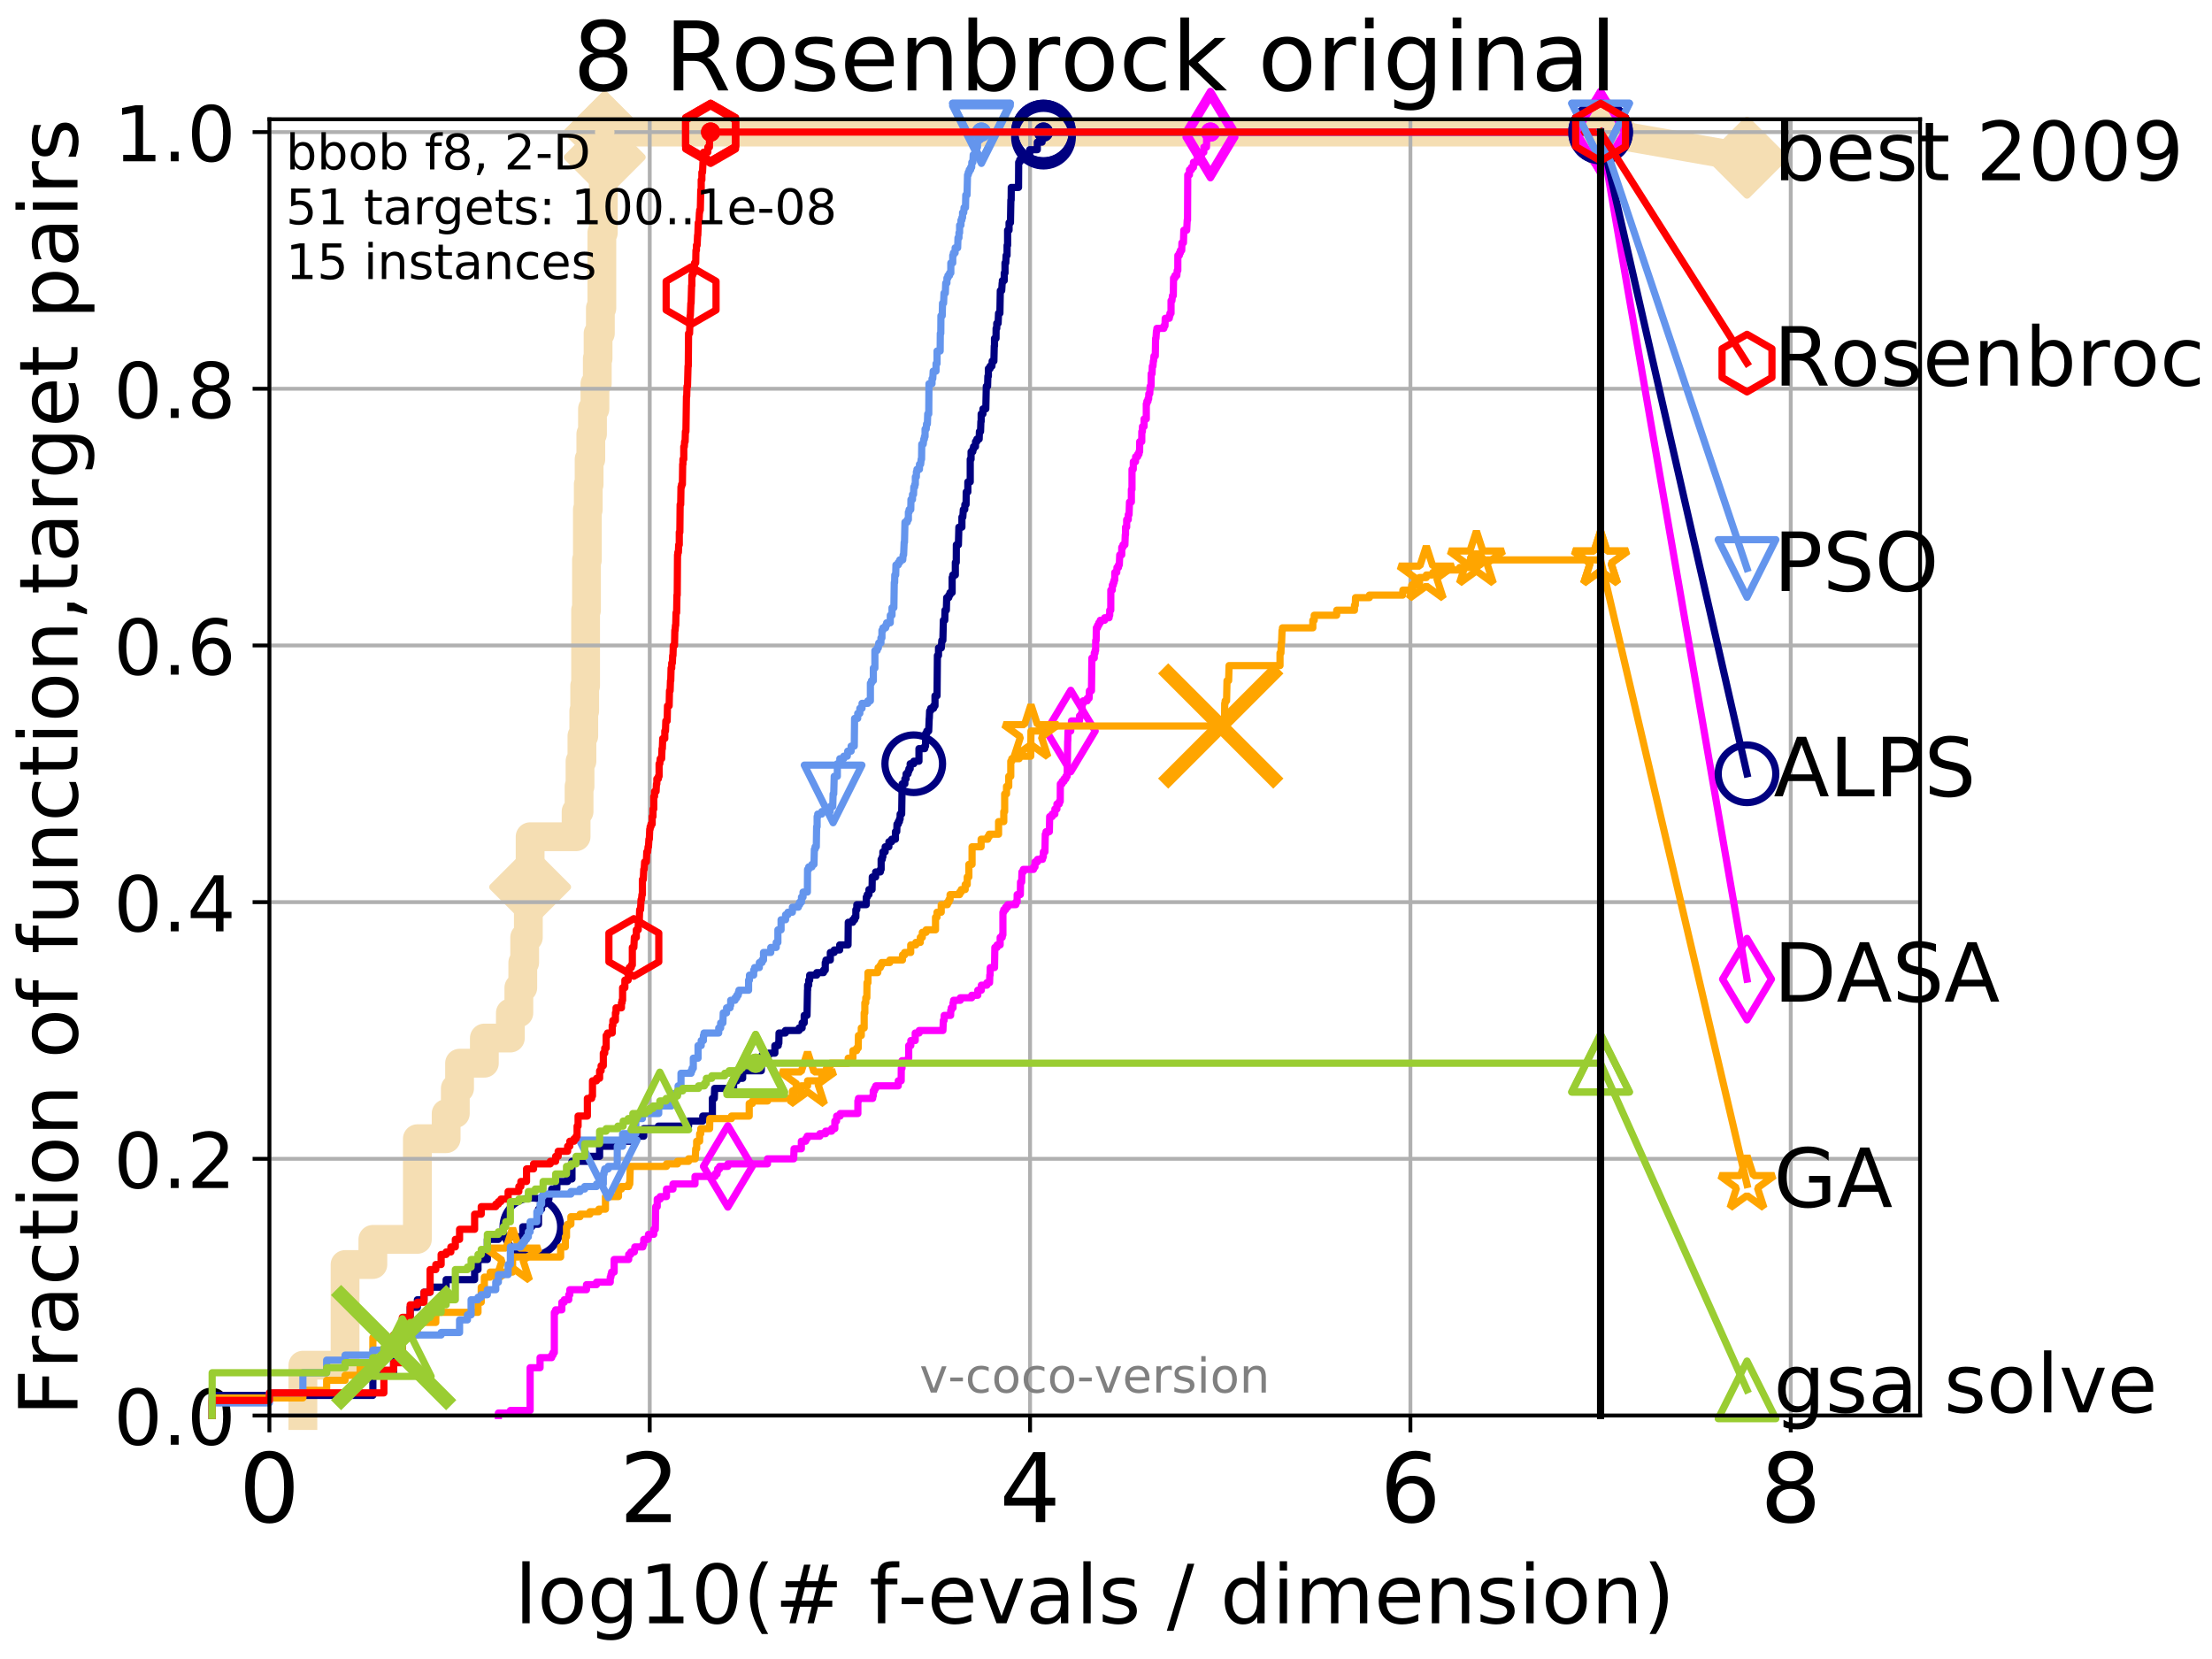 <?xml version="1.0" encoding="utf-8" standalone="no"?>
<!DOCTYPE svg PUBLIC "-//W3C//DTD SVG 1.1//EN"
  "http://www.w3.org/Graphics/SVG/1.1/DTD/svg11.dtd">
<!-- Created with matplotlib (http://matplotlib.org/) -->
<svg height="345.6pt" version="1.1" viewBox="0 0 460.8 345.6" width="460.8pt" xmlns="http://www.w3.org/2000/svg" xmlns:xlink="http://www.w3.org/1999/xlink">
 <defs>
  <style type="text/css">
*{stroke-linecap:butt;stroke-linejoin:round;}
  </style>
 </defs>
 <g id="figure_1">
  <g id="patch_1">
   <path d="M 0 345.6 
L 460.8 345.6 
L 460.8 0 
L 0 0 
z
" style="fill:#ffffff;"/>
  </g>
  <g id="axes_1">
   <g id="patch_2">
    <path d="M 56.12 294.88 
L 399.984 294.88 
L 399.984 24.84 
L 56.12 24.84 
z
" style="fill:#ffffff;"/>
   </g>
   <g id="line2d_1">
    <path d="M 63.096 294.88 
L 63.096 284.395 
L 71.885 284.395 
L 71.885 263.425 
L 77.674 263.425 
L 77.674 258.183 
L 86.947 258.183 
L 86.947 237.213 
L 92.94 237.213 
L 92.94 231.97 
L 94.853 231.97 
L 94.853 226.728 
L 95.736 226.728 
L 95.736 221.485 
L 100.899 221.485 
L 100.899 216.243 
L 106.32 216.243 
L 106.32 211 
L 108.086 211 
L 108.086 205.758 
L 108.905 205.758 
L 108.905 200.515 
L 109.301 200.515 
L 109.301 195.273 
L 110.066 195.273 
L 110.066 184.788 
L 110.436 184.788 
L 110.436 174.303 
L 120.012 174.303 
L 120.012 169.061 
L 120.63 169.061 
L 120.63 163.818 
L 120.831 163.818 
L 120.831 158.576 
L 121.226 158.576 
L 121.226 153.333 
L 121.613 153.333 
L 121.613 148.091 
L 121.803 148.091 
L 121.803 142.848 
L 121.991 142.848 
L 121.991 127.121 
L 122.177 127.121 
L 122.177 116.636 
L 122.361 116.636 
L 122.361 106.151 
L 122.543 106.151 
L 122.543 100.908 
L 122.723 100.908 
L 122.723 95.666 
L 123.078 95.666 
L 123.078 90.423 
L 123.426 90.423 
L 123.426 85.181 
L 123.934 85.181 
L 123.934 79.938 
L 124.428 79.938 
L 124.428 74.696 
L 124.59 74.696 
L 124.59 69.453 
L 125.066 69.453 
L 125.066 64.211 
L 125.376 64.211 
L 125.376 48.484 
L 125.68 48.484 
L 125.68 32.756 
L 125.979 32.756 
L 125.979 27.514 
L 333.43 27.514 
" style="fill:none;stroke:#f5deb3;stroke-linecap:square;stroke-width:6;"/>
   </g>
   <g id="line2d_2">
    <defs>
     <path d="M -0 7.778 
L 7.778 0 
L 0 -7.778 
L -7.778 -0 
z
" id="m0a80a78f23" style="stroke:#f5deb3;stroke-linejoin:miter;stroke-width:1.5;"/>
    </defs>
    <g>
     <use style="fill:#f5deb3;stroke:#f5deb3;stroke-linejoin:miter;stroke-width:1.5;" x="110.436" xlink:href="#m0a80a78f23" y="184.788"/>
     <use style="fill:#f5deb3;stroke:#f5deb3;stroke-linejoin:miter;stroke-width:1.5;" x="125.979" xlink:href="#m0a80a78f23" y="32.756"/>
     <use style="fill:#f5deb3;stroke:#f5deb3;stroke-linejoin:miter;stroke-width:1.5;" x="125.979" xlink:href="#m0a80a78f23" y="27.514"/>
     <use style="fill:#f5deb3;stroke:#f5deb3;stroke-linejoin:miter;stroke-width:1.5;" x="125.979" xlink:href="#m0a80a78f23" y="27.514"/>
     <use style="fill:#f5deb3;stroke:#f5deb3;stroke-linejoin:miter;stroke-width:1.5;" x="333.43" xlink:href="#m0a80a78f23" y="27.514"/>
    </g>
   </g>
   <g id="line2d_3">
    <path style="fill:none;stroke:#f5deb3;stroke-linecap:square;stroke-width:6;"/>
    <g/>
   </g>
   <g id="line2d_4">
    <path d="M 333.43 27.514 
L 363.934 32.861 
" style="fill:none;stroke:#f5deb3;stroke-linecap:square;stroke-width:6;"/>
    <g>
     <use style="fill:#f5deb3;stroke:#f5deb3;stroke-linejoin:miter;stroke-width:1.5;" x="333.43" xlink:href="#m0a80a78f23" y="27.514"/>
     <use style="fill:#f5deb3;stroke:#f5deb3;stroke-linejoin:miter;stroke-width:1.5;" x="363.934" xlink:href="#m0a80a78f23" y="32.861"/>
    </g>
   </g>
   <g id="matplotlib.axis_1">
    <g id="xtick_1">
     <g id="line2d_5">
      <path clip-path="url(#pb5dbc21406)" d="M 56.12 294.88 
L 56.12 24.84 
" style="fill:none;stroke:#b0b0b0;stroke-linecap:square;stroke-width:0.8;"/>
     </g>
     <g id="line2d_6">
      <defs>
       <path d="M 0 0 
L 0 3.5 
" id="me260fdbd95" style="stroke:#000000;stroke-width:0.8;"/>
      </defs>
      <g>
       <use style="stroke:#000000;stroke-width:0.8;" x="56.12" xlink:href="#me260fdbd95" y="294.88"/>
      </g>
     </g>
     <g id="text_1">
      <!-- 0 -->
      <defs>
       <path d="M 31.781 66.406 
Q 24.172 66.406 20.328 58.906 
Q 16.5 51.422 16.5 36.375 
Q 16.5 21.391 20.328 13.891 
Q 24.172 6.391 31.781 6.391 
Q 39.453 6.391 43.281 13.891 
Q 47.125 21.391 47.125 36.375 
Q 47.125 51.422 43.281 58.906 
Q 39.453 66.406 31.781 66.406 
z
M 31.781 74.219 
Q 44.047 74.219 50.516 64.516 
Q 56.984 54.828 56.984 36.375 
Q 56.984 17.969 50.516 8.266 
Q 44.047 -1.422 31.781 -1.422 
Q 19.531 -1.422 13.062 8.266 
Q 6.594 17.969 6.594 36.375 
Q 6.594 54.828 13.062 64.516 
Q 19.531 74.219 31.781 74.219 
z
" id="DejaVuSans-30"/>
      </defs>
      <g transform="translate(49.758 317.077)scale(0.2 -0.2)">
       <use xlink:href="#DejaVuSans-30"/>
      </g>
     </g>
    </g>
    <g id="xtick_2">
     <g id="line2d_7">
      <path clip-path="url(#pb5dbc21406)" d="M 135.351 294.88 
L 135.351 24.84 
" style="fill:none;stroke:#b0b0b0;stroke-linecap:square;stroke-width:0.8;"/>
     </g>
     <g id="line2d_8">
      <g>
       <use style="stroke:#000000;stroke-width:0.8;" x="135.351" xlink:href="#me260fdbd95" y="294.88"/>
      </g>
     </g>
     <g id="text_2">
      <!-- 2 -->
      <defs>
       <path d="M 19.188 8.297 
L 53.609 8.297 
L 53.609 0 
L 7.328 0 
L 7.328 8.297 
Q 12.938 14.109 22.625 23.891 
Q 32.328 33.688 34.812 36.531 
Q 39.547 41.844 41.422 45.531 
Q 43.312 49.219 43.312 52.781 
Q 43.312 58.594 39.234 62.25 
Q 35.156 65.922 28.609 65.922 
Q 23.969 65.922 18.812 64.312 
Q 13.672 62.703 7.812 59.422 
L 7.812 69.391 
Q 13.766 71.781 18.938 73 
Q 24.125 74.219 28.422 74.219 
Q 39.75 74.219 46.484 68.547 
Q 53.219 62.891 53.219 53.422 
Q 53.219 48.922 51.531 44.891 
Q 49.859 40.875 45.406 35.406 
Q 44.188 33.984 37.641 27.219 
Q 31.109 20.453 19.188 8.297 
z
" id="DejaVuSans-32"/>
      </defs>
      <g transform="translate(128.989 317.077)scale(0.2 -0.2)">
       <use xlink:href="#DejaVuSans-32"/>
      </g>
     </g>
    </g>
    <g id="xtick_3">
     <g id="line2d_9">
      <path clip-path="url(#pb5dbc21406)" d="M 214.583 294.88 
L 214.583 24.84 
" style="fill:none;stroke:#b0b0b0;stroke-linecap:square;stroke-width:0.8;"/>
     </g>
     <g id="line2d_10">
      <g>
       <use style="stroke:#000000;stroke-width:0.8;" x="214.583" xlink:href="#me260fdbd95" y="294.88"/>
      </g>
     </g>
     <g id="text_3">
      <!-- 4 -->
      <defs>
       <path d="M 37.797 64.312 
L 12.891 25.391 
L 37.797 25.391 
z
M 35.203 72.906 
L 47.609 72.906 
L 47.609 25.391 
L 58.016 25.391 
L 58.016 17.188 
L 47.609 17.188 
L 47.609 0 
L 37.797 0 
L 37.797 17.188 
L 4.891 17.188 
L 4.891 26.703 
z
" id="DejaVuSans-34"/>
      </defs>
      <g transform="translate(208.22 317.077)scale(0.2 -0.2)">
       <use xlink:href="#DejaVuSans-34"/>
      </g>
     </g>
    </g>
    <g id="xtick_4">
     <g id="line2d_11">
      <path clip-path="url(#pb5dbc21406)" d="M 293.814 294.88 
L 293.814 24.84 
" style="fill:none;stroke:#b0b0b0;stroke-linecap:square;stroke-width:0.8;"/>
     </g>
     <g id="line2d_12">
      <g>
       <use style="stroke:#000000;stroke-width:0.8;" x="293.814" xlink:href="#me260fdbd95" y="294.88"/>
      </g>
     </g>
     <g id="text_4">
      <!-- 6 -->
      <defs>
       <path d="M 33.016 40.375 
Q 26.375 40.375 22.484 35.828 
Q 18.609 31.297 18.609 23.391 
Q 18.609 15.531 22.484 10.953 
Q 26.375 6.391 33.016 6.391 
Q 39.656 6.391 43.531 10.953 
Q 47.406 15.531 47.406 23.391 
Q 47.406 31.297 43.531 35.828 
Q 39.656 40.375 33.016 40.375 
z
M 52.594 71.297 
L 52.594 62.312 
Q 48.875 64.062 45.094 64.984 
Q 41.312 65.922 37.594 65.922 
Q 27.828 65.922 22.672 59.328 
Q 17.531 52.734 16.797 39.406 
Q 19.672 43.656 24.016 45.922 
Q 28.375 48.188 33.594 48.188 
Q 44.578 48.188 50.953 41.516 
Q 57.328 34.859 57.328 23.391 
Q 57.328 12.156 50.688 5.359 
Q 44.047 -1.422 33.016 -1.422 
Q 20.359 -1.422 13.672 8.266 
Q 6.984 17.969 6.984 36.375 
Q 6.984 53.656 15.188 63.938 
Q 23.391 74.219 37.203 74.219 
Q 40.922 74.219 44.703 73.484 
Q 48.484 72.75 52.594 71.297 
z
" id="DejaVuSans-36"/>
      </defs>
      <g transform="translate(287.452 317.077)scale(0.2 -0.2)">
       <use xlink:href="#DejaVuSans-36"/>
      </g>
     </g>
    </g>
    <g id="xtick_5">
     <g id="line2d_13">
      <path clip-path="url(#pb5dbc21406)" d="M 373.045 294.88 
L 373.045 24.84 
" style="fill:none;stroke:#b0b0b0;stroke-linecap:square;stroke-width:0.8;"/>
     </g>
     <g id="line2d_14">
      <g>
       <use style="stroke:#000000;stroke-width:0.8;" x="373.045" xlink:href="#me260fdbd95" y="294.88"/>
      </g>
     </g>
     <g id="text_5">
      <!-- 8 -->
      <defs>
       <path d="M 31.781 34.625 
Q 24.75 34.625 20.719 30.859 
Q 16.703 27.094 16.703 20.516 
Q 16.703 13.922 20.719 10.156 
Q 24.75 6.391 31.781 6.391 
Q 38.812 6.391 42.859 10.172 
Q 46.922 13.969 46.922 20.516 
Q 46.922 27.094 42.891 30.859 
Q 38.875 34.625 31.781 34.625 
z
M 21.922 38.812 
Q 15.578 40.375 12.031 44.719 
Q 8.5 49.078 8.5 55.328 
Q 8.5 64.062 14.719 69.141 
Q 20.953 74.219 31.781 74.219 
Q 42.672 74.219 48.875 69.141 
Q 55.078 64.062 55.078 55.328 
Q 55.078 49.078 51.531 44.719 
Q 48 40.375 41.703 38.812 
Q 48.828 37.156 52.797 32.312 
Q 56.781 27.484 56.781 20.516 
Q 56.781 9.906 50.312 4.234 
Q 43.844 -1.422 31.781 -1.422 
Q 19.734 -1.422 13.25 4.234 
Q 6.781 9.906 6.781 20.516 
Q 6.781 27.484 10.781 32.312 
Q 14.797 37.156 21.922 38.812 
z
M 18.312 54.391 
Q 18.312 48.734 21.844 45.562 
Q 25.391 42.391 31.781 42.391 
Q 38.141 42.391 41.719 45.562 
Q 45.312 48.734 45.312 54.391 
Q 45.312 60.062 41.719 63.234 
Q 38.141 66.406 31.781 66.406 
Q 25.391 66.406 21.844 63.234 
Q 18.312 60.062 18.312 54.391 
z
" id="DejaVuSans-38"/>
      </defs>
      <g transform="translate(366.683 317.077)scale(0.2 -0.2)">
       <use xlink:href="#DejaVuSans-38"/>
      </g>
     </g>
    </g>
    <g id="text_6">
     <!-- log10(# f-evals / dimension) -->
     <defs>
      <path d="M 9.422 75.984 
L 18.406 75.984 
L 18.406 0 
L 9.422 0 
z
" id="DejaVuSans-6c"/>
      <path d="M 30.609 48.391 
Q 23.391 48.391 19.188 42.75 
Q 14.984 37.109 14.984 27.297 
Q 14.984 17.484 19.156 11.844 
Q 23.344 6.203 30.609 6.203 
Q 37.797 6.203 41.984 11.859 
Q 46.188 17.531 46.188 27.297 
Q 46.188 37.016 41.984 42.703 
Q 37.797 48.391 30.609 48.391 
z
M 30.609 56 
Q 42.328 56 49.016 48.375 
Q 55.719 40.766 55.719 27.297 
Q 55.719 13.875 49.016 6.219 
Q 42.328 -1.422 30.609 -1.422 
Q 18.844 -1.422 12.172 6.219 
Q 5.516 13.875 5.516 27.297 
Q 5.516 40.766 12.172 48.375 
Q 18.844 56 30.609 56 
z
" id="DejaVuSans-6f"/>
      <path d="M 45.406 27.984 
Q 45.406 37.75 41.375 43.109 
Q 37.359 48.484 30.078 48.484 
Q 22.859 48.484 18.828 43.109 
Q 14.797 37.75 14.797 27.984 
Q 14.797 18.266 18.828 12.891 
Q 22.859 7.516 30.078 7.516 
Q 37.359 7.516 41.375 12.891 
Q 45.406 18.266 45.406 27.984 
z
M 54.391 6.781 
Q 54.391 -7.172 48.188 -13.984 
Q 42 -20.797 29.203 -20.797 
Q 24.469 -20.797 20.266 -20.094 
Q 16.062 -19.391 12.109 -17.922 
L 12.109 -9.188 
Q 16.062 -11.328 19.922 -12.344 
Q 23.781 -13.375 27.781 -13.375 
Q 36.625 -13.375 41.016 -8.766 
Q 45.406 -4.156 45.406 5.172 
L 45.406 9.625 
Q 42.625 4.781 38.281 2.391 
Q 33.938 0 27.875 0 
Q 17.828 0 11.672 7.656 
Q 5.516 15.328 5.516 27.984 
Q 5.516 40.672 11.672 48.328 
Q 17.828 56 27.875 56 
Q 33.938 56 38.281 53.609 
Q 42.625 51.219 45.406 46.391 
L 45.406 54.688 
L 54.391 54.688 
z
" id="DejaVuSans-67"/>
      <path d="M 12.406 8.297 
L 28.516 8.297 
L 28.516 63.922 
L 10.984 60.406 
L 10.984 69.391 
L 28.422 72.906 
L 38.281 72.906 
L 38.281 8.297 
L 54.391 8.297 
L 54.391 0 
L 12.406 0 
z
" id="DejaVuSans-31"/>
      <path d="M 31 75.875 
Q 24.469 64.656 21.281 53.656 
Q 18.109 42.672 18.109 31.391 
Q 18.109 20.125 21.312 9.062 
Q 24.516 -2 31 -13.188 
L 23.188 -13.188 
Q 15.875 -1.703 12.234 9.375 
Q 8.594 20.453 8.594 31.391 
Q 8.594 42.281 12.203 53.312 
Q 15.828 64.359 23.188 75.875 
z
" id="DejaVuSans-28"/>
      <path d="M 51.125 44 
L 36.922 44 
L 32.812 27.688 
L 47.125 27.688 
z
M 43.797 71.781 
L 38.719 51.516 
L 52.984 51.516 
L 58.109 71.781 
L 65.922 71.781 
L 60.891 51.516 
L 76.125 51.516 
L 76.125 44 
L 58.984 44 
L 54.984 27.688 
L 70.516 27.688 
L 70.516 20.219 
L 53.078 20.219 
L 48 0 
L 40.188 0 
L 45.219 20.219 
L 30.906 20.219 
L 25.875 0 
L 18.016 0 
L 23.094 20.219 
L 7.719 20.219 
L 7.719 27.688 
L 24.906 27.688 
L 29 44 
L 13.281 44 
L 13.281 51.516 
L 30.906 51.516 
L 35.891 71.781 
z
" id="DejaVuSans-23"/>
      <path id="DejaVuSans-20"/>
      <path d="M 37.109 75.984 
L 37.109 68.5 
L 28.516 68.5 
Q 23.688 68.5 21.797 66.547 
Q 19.922 64.594 19.922 59.516 
L 19.922 54.688 
L 34.719 54.688 
L 34.719 47.703 
L 19.922 47.703 
L 19.922 0 
L 10.891 0 
L 10.891 47.703 
L 2.297 47.703 
L 2.297 54.688 
L 10.891 54.688 
L 10.891 58.5 
Q 10.891 67.625 15.141 71.797 
Q 19.391 75.984 28.609 75.984 
z
" id="DejaVuSans-66"/>
      <path d="M 4.891 31.391 
L 31.203 31.391 
L 31.203 23.391 
L 4.891 23.391 
z
" id="DejaVuSans-2d"/>
      <path d="M 56.203 29.594 
L 56.203 25.203 
L 14.891 25.203 
Q 15.484 15.922 20.484 11.062 
Q 25.484 6.203 34.422 6.203 
Q 39.594 6.203 44.453 7.469 
Q 49.312 8.734 54.109 11.281 
L 54.109 2.781 
Q 49.266 0.734 44.188 -0.344 
Q 39.109 -1.422 33.891 -1.422 
Q 20.797 -1.422 13.156 6.188 
Q 5.516 13.812 5.516 26.812 
Q 5.516 40.234 12.766 48.109 
Q 20.016 56 32.328 56 
Q 43.359 56 49.781 48.891 
Q 56.203 41.797 56.203 29.594 
z
M 47.219 32.234 
Q 47.125 39.594 43.094 43.984 
Q 39.062 48.391 32.422 48.391 
Q 24.906 48.391 20.391 44.141 
Q 15.875 39.891 15.188 32.172 
z
" id="DejaVuSans-65"/>
      <path d="M 2.984 54.688 
L 12.5 54.688 
L 29.594 8.797 
L 46.688 54.688 
L 56.203 54.688 
L 35.688 0 
L 23.484 0 
z
" id="DejaVuSans-76"/>
      <path d="M 34.281 27.484 
Q 23.391 27.484 19.188 25 
Q 14.984 22.516 14.984 16.5 
Q 14.984 11.719 18.141 8.906 
Q 21.297 6.109 26.703 6.109 
Q 34.188 6.109 38.703 11.406 
Q 43.219 16.703 43.219 25.484 
L 43.219 27.484 
z
M 52.203 31.203 
L 52.203 0 
L 43.219 0 
L 43.219 8.297 
Q 40.141 3.328 35.547 0.953 
Q 30.953 -1.422 24.312 -1.422 
Q 15.922 -1.422 10.953 3.297 
Q 6 8.016 6 15.922 
Q 6 25.141 12.172 29.828 
Q 18.359 34.516 30.609 34.516 
L 43.219 34.516 
L 43.219 35.406 
Q 43.219 41.609 39.141 45 
Q 35.062 48.391 27.688 48.391 
Q 23 48.391 18.547 47.266 
Q 14.109 46.141 10.016 43.891 
L 10.016 52.203 
Q 14.938 54.109 19.578 55.047 
Q 24.219 56 28.609 56 
Q 40.484 56 46.344 49.844 
Q 52.203 43.703 52.203 31.203 
z
" id="DejaVuSans-61"/>
      <path d="M 44.281 53.078 
L 44.281 44.578 
Q 40.484 46.531 36.375 47.5 
Q 32.281 48.484 27.875 48.484 
Q 21.188 48.484 17.844 46.438 
Q 14.5 44.391 14.5 40.281 
Q 14.5 37.156 16.891 35.375 
Q 19.281 33.594 26.516 31.984 
L 29.594 31.297 
Q 39.156 29.25 43.188 25.516 
Q 47.219 21.781 47.219 15.094 
Q 47.219 7.469 41.188 3.016 
Q 35.156 -1.422 24.609 -1.422 
Q 20.219 -1.422 15.453 -0.562 
Q 10.688 0.297 5.422 2 
L 5.422 11.281 
Q 10.406 8.688 15.234 7.391 
Q 20.062 6.109 24.812 6.109 
Q 31.156 6.109 34.562 8.281 
Q 37.984 10.453 37.984 14.406 
Q 37.984 18.062 35.516 20.016 
Q 33.062 21.969 24.703 23.781 
L 21.578 24.516 
Q 13.234 26.266 9.516 29.906 
Q 5.812 33.547 5.812 39.891 
Q 5.812 47.609 11.281 51.797 
Q 16.75 56 26.812 56 
Q 31.781 56 36.172 55.266 
Q 40.578 54.547 44.281 53.078 
z
" id="DejaVuSans-73"/>
      <path d="M 25.391 72.906 
L 33.688 72.906 
L 8.297 -9.281 
L 0 -9.281 
z
" id="DejaVuSans-2f"/>
      <path d="M 45.406 46.391 
L 45.406 75.984 
L 54.391 75.984 
L 54.391 0 
L 45.406 0 
L 45.406 8.203 
Q 42.578 3.328 38.25 0.953 
Q 33.938 -1.422 27.875 -1.422 
Q 17.969 -1.422 11.734 6.484 
Q 5.516 14.406 5.516 27.297 
Q 5.516 40.188 11.734 48.094 
Q 17.969 56 27.875 56 
Q 33.938 56 38.25 53.625 
Q 42.578 51.266 45.406 46.391 
z
M 14.797 27.297 
Q 14.797 17.391 18.875 11.75 
Q 22.953 6.109 30.078 6.109 
Q 37.203 6.109 41.297 11.75 
Q 45.406 17.391 45.406 27.297 
Q 45.406 37.203 41.297 42.844 
Q 37.203 48.484 30.078 48.484 
Q 22.953 48.484 18.875 42.844 
Q 14.797 37.203 14.797 27.297 
z
" id="DejaVuSans-64"/>
      <path d="M 9.422 54.688 
L 18.406 54.688 
L 18.406 0 
L 9.422 0 
z
M 9.422 75.984 
L 18.406 75.984 
L 18.406 64.594 
L 9.422 64.594 
z
" id="DejaVuSans-69"/>
      <path d="M 52 44.188 
Q 55.375 50.25 60.062 53.125 
Q 64.75 56 71.094 56 
Q 79.641 56 84.281 50.016 
Q 88.922 44.047 88.922 33.016 
L 88.922 0 
L 79.891 0 
L 79.891 32.719 
Q 79.891 40.578 77.094 44.375 
Q 74.312 48.188 68.609 48.188 
Q 61.625 48.188 57.562 43.547 
Q 53.516 38.922 53.516 30.906 
L 53.516 0 
L 44.484 0 
L 44.484 32.719 
Q 44.484 40.625 41.703 44.406 
Q 38.922 48.188 33.109 48.188 
Q 26.219 48.188 22.156 43.531 
Q 18.109 38.875 18.109 30.906 
L 18.109 0 
L 9.078 0 
L 9.078 54.688 
L 18.109 54.688 
L 18.109 46.188 
Q 21.188 51.219 25.484 53.609 
Q 29.781 56 35.688 56 
Q 41.656 56 45.828 52.969 
Q 50 49.953 52 44.188 
z
" id="DejaVuSans-6d"/>
      <path d="M 54.891 33.016 
L 54.891 0 
L 45.906 0 
L 45.906 32.719 
Q 45.906 40.484 42.875 44.328 
Q 39.844 48.188 33.797 48.188 
Q 26.516 48.188 22.312 43.547 
Q 18.109 38.922 18.109 30.906 
L 18.109 0 
L 9.078 0 
L 9.078 54.688 
L 18.109 54.688 
L 18.109 46.188 
Q 21.344 51.125 25.703 53.562 
Q 30.078 56 35.797 56 
Q 45.219 56 50.047 50.172 
Q 54.891 44.344 54.891 33.016 
z
" id="DejaVuSans-6e"/>
      <path d="M 8.016 75.875 
L 15.828 75.875 
Q 23.141 64.359 26.781 53.312 
Q 30.422 42.281 30.422 31.391 
Q 30.422 20.453 26.781 9.375 
Q 23.141 -1.703 15.828 -13.188 
L 8.016 -13.188 
Q 14.5 -2 17.703 9.062 
Q 20.906 20.125 20.906 31.391 
Q 20.906 42.672 17.703 53.656 
Q 14.5 64.656 8.016 75.875 
z
" id="DejaVuSans-29"/>
     </defs>
     <g transform="translate(107.211 338.154)scale(0.17 -0.17)">
      <use xlink:href="#DejaVuSans-6c"/>
      <use x="27.783" xlink:href="#DejaVuSans-6f"/>
      <use x="88.965" xlink:href="#DejaVuSans-67"/>
      <use x="152.441" xlink:href="#DejaVuSans-31"/>
      <use x="216.064" xlink:href="#DejaVuSans-30"/>
      <use x="279.688" xlink:href="#DejaVuSans-28"/>
      <use x="318.701" xlink:href="#DejaVuSans-23"/>
      <use x="402.49" xlink:href="#DejaVuSans-20"/>
      <use x="434.277" xlink:href="#DejaVuSans-66"/>
      <use x="469.404" xlink:href="#DejaVuSans-2d"/>
      <use x="505.488" xlink:href="#DejaVuSans-65"/>
      <use x="567.012" xlink:href="#DejaVuSans-76"/>
      <use x="626.191" xlink:href="#DejaVuSans-61"/>
      <use x="687.471" xlink:href="#DejaVuSans-6c"/>
      <use x="715.254" xlink:href="#DejaVuSans-73"/>
      <use x="767.354" xlink:href="#DejaVuSans-20"/>
      <use x="799.141" xlink:href="#DejaVuSans-2f"/>
      <use x="832.832" xlink:href="#DejaVuSans-20"/>
      <use x="864.619" xlink:href="#DejaVuSans-64"/>
      <use x="928.096" xlink:href="#DejaVuSans-69"/>
      <use x="955.879" xlink:href="#DejaVuSans-6d"/>
      <use x="1053.291" xlink:href="#DejaVuSans-65"/>
      <use x="1114.814" xlink:href="#DejaVuSans-6e"/>
      <use x="1178.193" xlink:href="#DejaVuSans-73"/>
      <use x="1230.293" xlink:href="#DejaVuSans-69"/>
      <use x="1258.076" xlink:href="#DejaVuSans-6f"/>
      <use x="1319.258" xlink:href="#DejaVuSans-6e"/>
      <use x="1382.637" xlink:href="#DejaVuSans-29"/>
     </g>
    </g>
   </g>
   <g id="matplotlib.axis_2">
    <g id="ytick_1">
     <g id="line2d_15">
      <path clip-path="url(#pb5dbc21406)" d="M 56.12 294.88 
L 399.984 294.88 
" style="fill:none;stroke:#b0b0b0;stroke-linecap:square;stroke-width:0.8;"/>
     </g>
     <g id="line2d_16">
      <defs>
       <path d="M 0 0 
L -3.5 0 
" id="m5ea19dccac" style="stroke:#000000;stroke-width:0.8;"/>
      </defs>
      <g>
       <use style="stroke:#000000;stroke-width:0.8;" x="56.12" xlink:href="#m5ea19dccac" y="294.88"/>
      </g>
     </g>
     <g id="text_7">
      <!-- 0.0 -->
      <defs>
       <path d="M 10.688 12.406 
L 21 12.406 
L 21 0 
L 10.688 0 
z
" id="DejaVuSans-2e"/>
      </defs>
      <g transform="translate(23.675 300.959)scale(0.16 -0.16)">
       <use xlink:href="#DejaVuSans-30"/>
       <use x="63.623" xlink:href="#DejaVuSans-2e"/>
       <use x="95.41" xlink:href="#DejaVuSans-30"/>
      </g>
     </g>
    </g>
    <g id="ytick_2">
     <g id="line2d_17">
      <path clip-path="url(#pb5dbc21406)" d="M 56.12 241.407 
L 399.984 241.407 
" style="fill:none;stroke:#b0b0b0;stroke-linecap:square;stroke-width:0.8;"/>
     </g>
     <g id="line2d_18">
      <g>
       <use style="stroke:#000000;stroke-width:0.8;" x="56.12" xlink:href="#m5ea19dccac" y="241.407"/>
      </g>
     </g>
     <g id="text_8">
      <!-- 0.2 -->
      <g transform="translate(23.675 247.485)scale(0.16 -0.16)">
       <use xlink:href="#DejaVuSans-30"/>
       <use x="63.623" xlink:href="#DejaVuSans-2e"/>
       <use x="95.41" xlink:href="#DejaVuSans-32"/>
      </g>
     </g>
    </g>
    <g id="ytick_3">
     <g id="line2d_19">
      <path clip-path="url(#pb5dbc21406)" d="M 56.12 187.933 
L 399.984 187.933 
" style="fill:none;stroke:#b0b0b0;stroke-linecap:square;stroke-width:0.8;"/>
     </g>
     <g id="line2d_20">
      <g>
       <use style="stroke:#000000;stroke-width:0.8;" x="56.12" xlink:href="#m5ea19dccac" y="187.933"/>
      </g>
     </g>
     <g id="text_9">
      <!-- 0.4 -->
      <g transform="translate(23.675 194.012)scale(0.16 -0.16)">
       <use xlink:href="#DejaVuSans-30"/>
       <use x="63.623" xlink:href="#DejaVuSans-2e"/>
       <use x="95.41" xlink:href="#DejaVuSans-34"/>
      </g>
     </g>
    </g>
    <g id="ytick_4">
     <g id="line2d_21">
      <path clip-path="url(#pb5dbc21406)" d="M 56.12 134.46 
L 399.984 134.46 
" style="fill:none;stroke:#b0b0b0;stroke-linecap:square;stroke-width:0.8;"/>
     </g>
     <g id="line2d_22">
      <g>
       <use style="stroke:#000000;stroke-width:0.8;" x="56.12" xlink:href="#m5ea19dccac" y="134.46"/>
      </g>
     </g>
     <g id="text_10">
      <!-- 0.6 -->
      <g transform="translate(23.675 140.539)scale(0.16 -0.16)">
       <use xlink:href="#DejaVuSans-30"/>
       <use x="63.623" xlink:href="#DejaVuSans-2e"/>
       <use x="95.41" xlink:href="#DejaVuSans-36"/>
      </g>
     </g>
    </g>
    <g id="ytick_5">
     <g id="line2d_23">
      <path clip-path="url(#pb5dbc21406)" d="M 56.12 80.987 
L 399.984 80.987 
" style="fill:none;stroke:#b0b0b0;stroke-linecap:square;stroke-width:0.8;"/>
     </g>
     <g id="line2d_24">
      <g>
       <use style="stroke:#000000;stroke-width:0.8;" x="56.12" xlink:href="#m5ea19dccac" y="80.987"/>
      </g>
     </g>
     <g id="text_11">
      <!-- 0.8 -->
      <g transform="translate(23.675 87.066)scale(0.16 -0.16)">
       <use xlink:href="#DejaVuSans-30"/>
       <use x="63.623" xlink:href="#DejaVuSans-2e"/>
       <use x="95.41" xlink:href="#DejaVuSans-38"/>
      </g>
     </g>
    </g>
    <g id="ytick_6">
     <g id="line2d_25">
      <path clip-path="url(#pb5dbc21406)" d="M 56.12 27.514 
L 399.984 27.514 
" style="fill:none;stroke:#b0b0b0;stroke-linecap:square;stroke-width:0.8;"/>
     </g>
     <g id="line2d_26">
      <g>
       <use style="stroke:#000000;stroke-width:0.8;" x="56.12" xlink:href="#m5ea19dccac" y="27.514"/>
      </g>
     </g>
     <g id="text_12">
      <!-- 1.0 -->
      <g transform="translate(23.675 33.592)scale(0.16 -0.16)">
       <use xlink:href="#DejaVuSans-31"/>
       <use x="63.623" xlink:href="#DejaVuSans-2e"/>
       <use x="95.41" xlink:href="#DejaVuSans-30"/>
      </g>
     </g>
    </g>
    <g id="text_13">
     <!-- Fraction of function,target pairs -->
     <defs>
      <path d="M 9.812 72.906 
L 51.703 72.906 
L 51.703 64.594 
L 19.672 64.594 
L 19.672 43.109 
L 48.578 43.109 
L 48.578 34.812 
L 19.672 34.812 
L 19.672 0 
L 9.812 0 
z
" id="DejaVuSans-46"/>
      <path d="M 41.109 46.297 
Q 39.594 47.172 37.812 47.578 
Q 36.031 48 33.891 48 
Q 26.266 48 22.188 43.047 
Q 18.109 38.094 18.109 28.812 
L 18.109 0 
L 9.078 0 
L 9.078 54.688 
L 18.109 54.688 
L 18.109 46.188 
Q 20.953 51.172 25.484 53.578 
Q 30.031 56 36.531 56 
Q 37.453 56 38.578 55.875 
Q 39.703 55.766 41.062 55.516 
z
" id="DejaVuSans-72"/>
      <path d="M 48.781 52.594 
L 48.781 44.188 
Q 44.969 46.297 41.141 47.344 
Q 37.312 48.391 33.406 48.391 
Q 24.656 48.391 19.812 42.844 
Q 14.984 37.312 14.984 27.297 
Q 14.984 17.281 19.812 11.734 
Q 24.656 6.203 33.406 6.203 
Q 37.312 6.203 41.141 7.25 
Q 44.969 8.297 48.781 10.406 
L 48.781 2.094 
Q 45.016 0.344 40.984 -0.531 
Q 36.969 -1.422 32.422 -1.422 
Q 20.062 -1.422 12.781 6.344 
Q 5.516 14.109 5.516 27.297 
Q 5.516 40.672 12.859 48.328 
Q 20.219 56 33.016 56 
Q 37.156 56 41.109 55.141 
Q 45.062 54.297 48.781 52.594 
z
" id="DejaVuSans-63"/>
      <path d="M 18.312 70.219 
L 18.312 54.688 
L 36.812 54.688 
L 36.812 47.703 
L 18.312 47.703 
L 18.312 18.016 
Q 18.312 11.328 20.141 9.422 
Q 21.969 7.516 27.594 7.516 
L 36.812 7.516 
L 36.812 0 
L 27.594 0 
Q 17.188 0 13.234 3.875 
Q 9.281 7.766 9.281 18.016 
L 9.281 47.703 
L 2.688 47.703 
L 2.688 54.688 
L 9.281 54.688 
L 9.281 70.219 
z
" id="DejaVuSans-74"/>
      <path d="M 8.5 21.578 
L 8.5 54.688 
L 17.484 54.688 
L 17.484 21.922 
Q 17.484 14.156 20.5 10.266 
Q 23.531 6.391 29.594 6.391 
Q 36.859 6.391 41.078 11.031 
Q 45.312 15.672 45.312 23.688 
L 45.312 54.688 
L 54.297 54.688 
L 54.297 0 
L 45.312 0 
L 45.312 8.406 
Q 42.047 3.422 37.719 1 
Q 33.406 -1.422 27.688 -1.422 
Q 18.266 -1.422 13.375 4.438 
Q 8.5 10.297 8.5 21.578 
z
M 31.109 56 
z
" id="DejaVuSans-75"/>
      <path d="M 11.719 12.406 
L 22.016 12.406 
L 22.016 4 
L 14.016 -11.625 
L 7.719 -11.625 
L 11.719 4 
z
" id="DejaVuSans-2c"/>
      <path d="M 18.109 8.203 
L 18.109 -20.797 
L 9.078 -20.797 
L 9.078 54.688 
L 18.109 54.688 
L 18.109 46.391 
Q 20.953 51.266 25.266 53.625 
Q 29.594 56 35.594 56 
Q 45.562 56 51.781 48.094 
Q 58.016 40.188 58.016 27.297 
Q 58.016 14.406 51.781 6.484 
Q 45.562 -1.422 35.594 -1.422 
Q 29.594 -1.422 25.266 0.953 
Q 20.953 3.328 18.109 8.203 
z
M 48.688 27.297 
Q 48.688 37.203 44.609 42.844 
Q 40.531 48.484 33.406 48.484 
Q 26.266 48.484 22.188 42.844 
Q 18.109 37.203 18.109 27.297 
Q 18.109 17.391 22.188 11.75 
Q 26.266 6.109 33.406 6.109 
Q 40.531 6.109 44.609 11.75 
Q 48.688 17.391 48.688 27.297 
z
" id="DejaVuSans-70"/>
     </defs>
     <g transform="translate(16.14 294.999)rotate(-90)scale(0.17 -0.17)">
      <use xlink:href="#DejaVuSans-46"/>
      <use x="57.41" xlink:href="#DejaVuSans-72"/>
      <use x="98.523" xlink:href="#DejaVuSans-61"/>
      <use x="159.803" xlink:href="#DejaVuSans-63"/>
      <use x="214.783" xlink:href="#DejaVuSans-74"/>
      <use x="253.992" xlink:href="#DejaVuSans-69"/>
      <use x="281.775" xlink:href="#DejaVuSans-6f"/>
      <use x="342.957" xlink:href="#DejaVuSans-6e"/>
      <use x="406.336" xlink:href="#DejaVuSans-20"/>
      <use x="438.123" xlink:href="#DejaVuSans-6f"/>
      <use x="499.305" xlink:href="#DejaVuSans-66"/>
      <use x="534.51" xlink:href="#DejaVuSans-20"/>
      <use x="566.297" xlink:href="#DejaVuSans-66"/>
      <use x="601.502" xlink:href="#DejaVuSans-75"/>
      <use x="664.881" xlink:href="#DejaVuSans-6e"/>
      <use x="728.26" xlink:href="#DejaVuSans-63"/>
      <use x="783.24" xlink:href="#DejaVuSans-74"/>
      <use x="822.449" xlink:href="#DejaVuSans-69"/>
      <use x="850.232" xlink:href="#DejaVuSans-6f"/>
      <use x="911.414" xlink:href="#DejaVuSans-6e"/>
      <use x="974.793" xlink:href="#DejaVuSans-2c"/>
      <use x="1006.58" xlink:href="#DejaVuSans-74"/>
      <use x="1045.789" xlink:href="#DejaVuSans-61"/>
      <use x="1107.068" xlink:href="#DejaVuSans-72"/>
      <use x="1148.166" xlink:href="#DejaVuSans-67"/>
      <use x="1211.643" xlink:href="#DejaVuSans-65"/>
      <use x="1273.166" xlink:href="#DejaVuSans-74"/>
      <use x="1312.375" xlink:href="#DejaVuSans-20"/>
      <use x="1344.162" xlink:href="#DejaVuSans-70"/>
      <use x="1407.639" xlink:href="#DejaVuSans-61"/>
      <use x="1468.918" xlink:href="#DejaVuSans-69"/>
      <use x="1496.701" xlink:href="#DejaVuSans-72"/>
      <use x="1537.814" xlink:href="#DejaVuSans-73"/>
     </g>
    </g>
   </g>
   <g id="line2d_27">
    <defs>
     <path d="M 0 1.5 
C 0.398 1.5 0.779 1.342 1.061 1.061 
C 1.342 0.779 1.5 0.398 1.5 0 
C 1.5 -0.398 1.342 -0.779 1.061 -1.061 
C 0.779 -1.342 0.398 -1.5 0 -1.5 
C -0.398 -1.5 -0.779 -1.342 -1.061 -1.061 
C -1.342 -0.779 -1.5 -0.398 -1.5 0 
C -1.5 0.398 -1.342 0.779 -1.061 1.061 
C -0.779 1.342 -0.398 1.5 0 1.5 
z
" id="m24d43df814" style="stroke:#f5deb3;"/>
    </defs>
    <g>
     <use style="fill:#f5deb3;stroke:#f5deb3;" x="125.979" xlink:href="#m24d43df814" y="27.514"/>
     <use style="fill:#f5deb3;stroke:#f5deb3;" x="125.979" xlink:href="#m24d43df814" y="27.514"/>
    </g>
   </g>
   <g id="line2d_28">
    <defs>
     <path d="M 0 1.5 
C 0.398 1.5 0.779 1.342 1.061 1.061 
C 1.342 0.779 1.5 0.398 1.5 0 
C 1.5 -0.398 1.342 -0.779 1.061 -1.061 
C 0.779 -1.342 0.398 -1.5 0 -1.5 
C -0.398 -1.5 -0.779 -1.342 -1.061 -1.061 
C -1.342 -0.779 -1.5 -0.398 -1.5 0 
C -1.5 0.398 -1.342 0.779 -1.061 1.061 
C -0.779 1.342 -0.398 1.5 0 1.5 
z
" id="md3e5abe6f7" style="stroke:#000080;"/>
    </defs>
    <g>
     <use style="fill:#000080;stroke:#000080;" x="217.376" xlink:href="#md3e5abe6f7" y="27.514"/>
     <use style="fill:#000080;stroke:#000080;" x="217.376" xlink:href="#md3e5abe6f7" y="27.514"/>
    </g>
   </g>
   <g id="line2d_29">
    <path d="M 44.194 294.88 
L 44.194 290.686 
L 77.674 290.686 
L 77.674 286.492 
L 79.971 286.492 
L 79.971 285.968 
L 81.997 285.968 
L 81.997 278.104 
L 83.81 278.104 
L 83.81 276.007 
L 85.45 276.007 
L 85.45 272.337 
L 86.947 272.337 
L 86.947 270.765 
L 88.324 270.765 
L 88.324 269.192 
L 89.599 269.192 
L 89.599 268.143 
L 92.94 268.143 
L 92.94 266.571 
L 98.872 266.571 
L 98.872 264.474 
L 99.575 264.474 
L 99.575 262.377 
L 101.525 262.377 
L 101.525 258.183 
L 103.822 258.183 
L 103.822 257.658 
L 108.905 257.658 
L 108.905 255.561 
L 110.798 255.561 
L 110.798 255.037 
L 112.175 255.037 
L 112.175 251.892 
L 112.824 251.892 
L 112.824 250.843 
L 113.45 250.843 
L 113.45 249.795 
L 114.348 249.795 
L 114.348 248.746 
L 114.922 248.746 
L 114.922 247.698 
L 116.014 247.698 
L 116.014 246.125 
L 118.245 246.125 
L 118.245 245.601 
L 119.151 245.601 
L 119.151 241.931 
L 122.723 241.931 
L 122.723 240.882 
L 124.909 240.882 
L 124.909 238.785 
L 128.716 238.785 
L 128.716 237.737 
L 131.512 237.737 
L 131.512 236.689 
L 134.103 236.689 
L 134.103 235.116 
L 137.147 235.116 
L 137.147 234.592 
L 143.438 234.592 
L 143.438 233.543 
L 146.394 233.543 
L 146.394 232.495 
L 148.401 232.495 
L 148.401 228.825 
L 148.799 228.825 
L 148.877 226.728 
L 152.818 226.728 
L 152.818 225.155 
L 153.521 225.155 
L 153.521 224.631 
L 154.706 224.631 
L 154.706 223.058 
L 158.589 223.058 
L 158.678 219.913 
L 160.124 219.913 
L 160.124 219.388 
L 161.419 219.388 
L 161.419 217.816 
L 162.123 217.816 
L 162.123 217.291 
L 162.249 217.291 
L 162.285 215.194 
L 163.617 215.194 
L 163.617 214.67 
L 166.463 214.67 
L 166.463 214.146 
L 167.099 214.146 
L 167.099 213.097 
L 167.529 213.097 
L 167.529 211.525 
L 168.115 211.525 
L 168.217 206.282 
L 168.243 206.282 
L 168.243 205.234 
L 168.47 205.234 
L 168.47 204.185 
L 168.67 204.185 
L 168.67 203.137 
L 170.143 203.137 
L 170.143 202.612 
L 171.553 202.612 
L 171.553 202.088 
L 171.916 202.088 
L 171.916 200.515 
L 172.059 200.515 
L 172.059 199.991 
L 172.972 199.991 
L 172.972 198.418 
L 173.783 198.418 
L 173.783 197.894 
L 174.924 197.894 
L 174.924 196.846 
L 176.661 196.846 
L 176.708 192.127 
L 177.646 192.127 
L 177.646 191.603 
L 178.046 191.603 
L 178.046 191.079 
L 178.289 191.079 
L 178.289 189.506 
L 178.494 189.506 
L 178.494 188.458 
L 180.458 188.458 
L 180.458 186.885 
L 180.664 186.885 
L 180.664 186.361 
L 181.018 186.361 
L 181.018 185.312 
L 181.665 185.312 
L 181.712 182.691 
L 182.413 182.691 
L 182.413 181.642 
L 183.389 181.642 
L 183.389 181.118 
L 183.557 181.118 
L 183.557 179.021 
L 183.79 179.021 
L 183.79 178.497 
L 183.918 178.497 
L 183.918 177.449 
L 184.397 177.449 
L 184.397 176.4 
L 185.17 176.4 
L 185.17 175.352 
L 185.755 175.352 
L 185.755 174.827 
L 186.536 174.827 
L 186.536 173.255 
L 186.811 173.255 
L 186.858 171.682 
L 187.132 171.682 
L 187.132 171.158 
L 187.368 171.158 
L 187.368 170.633 
L 187.513 170.633 
L 187.513 169.585 
L 187.834 169.585 
L 187.931 163.294 
L 188.505 163.294 
L 188.505 162.245 
L 188.758 162.245 
L 188.758 161.197 
L 189.166 161.197 
L 189.166 160.673 
L 189.338 160.673 
L 189.338 160.148 
L 189.608 160.148 
L 189.608 159.1 
L 190.352 159.1 
L 190.352 158.576 
L 191.436 158.576 
L 191.436 155.954 
L 192.635 155.954 
L 192.635 155.43 
L 192.813 155.43 
L 192.813 152.809 
L 193.073 152.809 
L 193.073 152.285 
L 193.465 152.285 
L 193.573 149.663 
L 193.591 149.663 
L 193.658 148.091 
L 193.874 148.091 
L 193.874 147.566 
L 194.477 147.566 
L 194.477 147.042 
L 194.776 147.042 
L 194.776 144.945 
L 195.203 144.945 
L 195.28 136.557 
L 195.508 136.557 
L 195.508 134.984 
L 196.088 134.984 
L 196.198 133.412 
L 196.415 133.412 
L 196.521 129.218 
L 196.813 129.218 
L 196.861 127.121 
L 197.143 127.121 
L 197.212 124.499 
L 197.648 124.499 
L 197.648 123.975 
L 197.897 123.975 
L 197.897 123.451 
L 198.347 123.451 
L 198.347 120.306 
L 198.475 120.306 
L 198.475 119.781 
L 199.013 119.781 
L 199.015 117.16 
L 199.207 117.16 
L 199.226 113.49 
L 199.655 113.49 
L 199.751 109.821 
L 200.383 109.821 
L 200.383 107.724 
L 200.573 107.724 
L 200.677 106.151 
L 200.978 106.151 
L 200.999 105.102 
L 201.249 105.102 
L 201.282 102.481 
L 201.616 102.481 
L 201.62 100.384 
L 202.117 100.384 
L 202.117 95.666 
L 202.292 95.666 
L 202.292 94.093 
L 202.652 94.093 
L 202.652 93.569 
L 202.806 93.569 
L 202.806 93.045 
L 203.214 93.045 
L 203.214 91.996 
L 203.498 91.996 
L 203.498 91.472 
L 203.975 91.472 
L 204.029 89.899 
L 204.266 89.899 
L 204.334 87.802 
L 204.394 87.802 
L 204.394 86.229 
L 204.761 86.229 
L 204.761 85.181 
L 205.36 85.181 
L 205.464 80.463 
L 205.731 80.463 
L 205.791 78.366 
L 205.897 78.366 
L 205.897 76.793 
L 206.258 76.793 
L 206.258 76.269 
L 206.638 76.269 
L 206.689 75.22 
L 207.045 75.22 
L 207.121 72.075 
L 207.171 72.075 
L 207.172 70.502 
L 207.486 70.502 
L 207.507 68.405 
L 207.641 68.405 
L 207.642 67.356 
L 207.928 67.356 
L 208.014 65.259 
L 208.297 65.259 
L 208.381 60.541 
L 208.674 60.541 
L 208.766 58.969 
L 208.812 58.969 
L 208.812 58.444 
L 209.202 58.444 
L 209.202 56.872 
L 209.361 56.872 
L 209.361 54.775 
L 209.522 54.775 
L 209.595 53.202 
L 209.788 53.202 
L 209.798 51.105 
L 209.902 51.105 
L 209.902 47.959 
L 210.203 47.959 
L 210.203 46.387 
L 210.497 46.387 
L 210.581 41.668 
L 210.644 41.668 
L 210.664 39.047 
L 212.178 39.047 
L 212.209 33.805 
L 212.421 33.805 
L 212.421 33.28 
L 213.075 33.28 
L 213.075 32.756 
L 213.407 32.756 
L 213.407 32.232 
L 214.502 32.232 
L 214.502 31.183 
L 216.09 31.183 
L 216.09 29.611 
L 217.084 29.611 
L 217.084 28.562 
L 217.376 28.562 
L 217.376 27.514 
L 333.43 27.514 
L 333.43 27.514 
" style="fill:none;stroke:#000080;stroke-linecap:square;stroke-width:1.5;"/>
   </g>
   <g id="line2d_30">
    <defs>
     <path d="M 0 6 
C 1.591 6 3.117 5.368 4.243 4.243 
C 5.368 3.117 6 1.591 6 0 
C 6 -1.591 5.368 -3.117 4.243 -4.243 
C 3.117 -5.368 1.591 -6 0 -6 
C -1.591 -6 -3.117 -5.368 -4.243 -4.243 
C -5.368 -3.117 -6 -1.591 -6 0 
C -6 1.591 -5.368 3.117 -4.243 4.243 
C -3.117 5.368 -1.591 6 0 6 
z
" id="m435db42a17" style="stroke:#000080;stroke-width:1.5;"/>
    </defs>
    <g>
     <use style="fill-opacity:0;stroke:#000080;stroke-width:1.5;" x="110.798" xlink:href="#m435db42a17" y="255.561"/>
     <use style="fill-opacity:0;stroke:#000080;stroke-width:1.5;" x="190.352" xlink:href="#m435db42a17" y="159.1"/>
     <use style="fill-opacity:0;stroke:#000080;stroke-width:1.5;" x="217.376" xlink:href="#m435db42a17" y="28.562"/>
     <use style="fill-opacity:0;stroke:#000080;stroke-width:1.5;" x="217.376" xlink:href="#m435db42a17" y="27.514"/>
     <use style="fill-opacity:0;stroke:#000080;stroke-width:1.5;" x="217.376" xlink:href="#m435db42a17" y="27.514"/>
     <use style="fill-opacity:0;stroke:#000080;stroke-width:1.5;" x="333.43" xlink:href="#m435db42a17" y="27.514"/>
    </g>
   </g>
   <g id="line2d_31">
    <path style="fill:none;stroke:#000080;stroke-linecap:square;stroke-width:1.5;"/>
    <g/>
   </g>
   <g id="line2d_32">
    <defs>
     <path d="M 0 1.5 
C 0.398 1.5 0.779 1.342 1.061 1.061 
C 1.342 0.779 1.5 0.398 1.5 0 
C 1.5 -0.398 1.342 -0.779 1.061 -1.061 
C 0.779 -1.342 0.398 -1.5 0 -1.5 
C -0.398 -1.5 -0.779 -1.342 -1.061 -1.061 
C -1.342 -0.779 -1.5 -0.398 -1.5 0 
C -1.5 0.398 -1.342 0.779 -1.061 1.061 
C -0.779 1.342 -0.398 1.5 0 1.5 
z
" id="m688c2edf04" style="stroke:#ff00ff;"/>
    </defs>
    <g>
     <use style="fill:#ff00ff;stroke:#ff00ff;" x="252.158" xlink:href="#m688c2edf04" y="27.514"/>
     <use style="fill:#ff00ff;stroke:#ff00ff;" x="252.158" xlink:href="#m688c2edf04" y="27.514"/>
    </g>
   </g>
   <g id="line2d_33">
    <path d="M 103.822 294.88 
L 103.822 294.356 
L 106.32 294.356 
L 106.32 293.832 
L 110.436 293.832 
L 110.436 284.919 
L 112.503 284.919 
L 112.503 282.822 
L 114.922 282.822 
L 114.922 282.298 
L 115.201 282.298 
L 115.201 281.774 
L 115.477 281.774 
L 115.477 273.386 
L 115.748 273.386 
L 115.748 272.862 
L 117.042 272.862 
L 117.042 271.289 
L 117.533 271.289 
L 117.533 270.765 
L 118.476 270.765 
L 118.476 269.716 
L 118.704 269.716 
L 118.704 268.668 
L 122.177 268.668 
L 122.177 267.619 
L 124.265 267.619 
L 124.265 267.095 
L 127.127 267.095 
L 127.127 266.046 
L 127.265 266.046 
L 127.265 265.522 
L 127.402 265.522 
L 127.402 264.998 
L 127.94 264.998 
L 127.94 262.377 
L 130.966 262.377 
L 130.966 261.328 
L 131.404 261.328 
L 131.404 260.804 
L 132.146 260.804 
L 132.249 259.755 
L 133.917 259.755 
L 133.917 259.231 
L 134.103 259.231 
L 134.103 258.183 
L 135.004 258.183 
L 135.091 257.134 
L 136.191 257.134 
L 136.191 256.086 
L 136.515 256.086 
L 136.596 251.367 
L 136.913 251.367 
L 136.913 249.795 
L 137.53 249.795 
L 137.53 249.27 
L 138.843 249.27 
L 138.843 247.698 
L 140.193 247.698 
L 140.193 246.649 
L 144.782 246.649 
L 144.782 245.076 
L 148.956 245.076 
L 148.956 244.552 
L 149.38 244.552 
L 149.38 244.028 
L 149.493 244.028 
L 149.493 243.504 
L 149.904 243.504 
L 149.904 242.979 
L 151.625 242.979 
L 151.625 242.455 
L 159.877 242.455 
L 159.877 241.407 
L 165.341 241.407 
L 165.416 239.31 
L 166.936 239.31 
L 166.936 237.737 
L 167.844 237.737 
L 167.844 237.213 
L 168.154 237.213 
L 168.154 236.689 
L 170.791 236.689 
L 170.791 236.164 
L 171.988 236.164 
L 171.988 235.64 
L 173.259 235.64 
L 173.259 235.116 
L 173.912 235.116 
L 173.912 233.543 
L 174.265 233.543 
L 174.292 232.495 
L 175.027 232.495 
L 175.027 231.97 
L 178.71 231.97 
L 178.71 229.349 
L 178.834 229.349 
L 178.834 228.825 
L 181.787 228.825 
L 181.787 228.301 
L 181.909 228.301 
L 181.909 227.252 
L 182.171 227.252 
L 182.171 226.728 
L 182.44 226.728 
L 182.44 226.204 
L 187.123 226.204 
L 187.123 225.155 
L 187.732 225.155 
L 187.752 222.534 
L 187.903 222.534 
L 187.903 220.961 
L 189.177 220.961 
L 189.177 220.437 
L 189.301 220.437 
L 189.301 217.816 
L 189.737 217.816 
L 189.737 216.767 
L 190.656 216.767 
L 190.656 215.194 
L 191.482 215.194 
L 191.482 214.67 
L 196.427 214.67 
L 196.511 212.573 
L 196.675 212.573 
L 196.694 211.525 
L 198.035 211.525 
L 198.055 210.476 
L 198.167 210.476 
L 198.167 209.952 
L 198.534 209.952 
L 198.534 208.903 
L 198.645 208.903 
L 198.645 208.379 
L 200.05 208.379 
L 200.05 207.855 
L 202.425 207.855 
L 202.425 207.331 
L 203.69 207.331 
L 203.69 206.282 
L 204.431 206.282 
L 204.431 205.234 
L 205.578 205.234 
L 205.578 204.709 
L 206.143 204.709 
L 206.194 203.137 
L 206.255 203.137 
L 206.283 201.564 
L 207.178 201.564 
L 207.244 197.37 
L 207.708 197.37 
L 207.708 196.846 
L 208.349 196.846 
L 208.349 195.273 
L 208.783 195.273 
L 208.783 194.749 
L 208.924 194.749 
L 208.924 190.03 
L 209.095 190.03 
L 209.095 189.506 
L 209.481 189.506 
L 209.481 188.982 
L 209.915 188.982 
L 209.915 188.458 
L 211.617 188.458 
L 211.617 187.933 
L 211.879 187.933 
L 211.89 186.361 
L 212.558 186.361 
L 212.594 183.739 
L 212.835 183.739 
L 212.886 181.642 
L 213.172 181.642 
L 213.172 181.118 
L 215.299 181.118 
L 215.299 180.594 
L 215.606 180.594 
L 215.606 179.546 
L 216.126 179.546 
L 216.126 179.021 
L 217.169 179.021 
L 217.169 178.497 
L 217.35 178.497 
L 217.35 177.449 
L 217.681 177.449 
L 217.75 173.779 
L 217.909 173.779 
L 217.909 173.255 
L 218.6 173.255 
L 218.665 170.109 
L 219.188 170.109 
L 219.188 169.585 
L 219.748 169.585 
L 219.748 168.536 
L 220.176 168.536 
L 220.176 167.488 
L 220.662 167.488 
L 220.662 166.964 
L 220.869 166.964 
L 220.89 163.294 
L 221.251 163.294 
L 221.251 162.77 
L 221.66 162.77 
L 221.66 162.245 
L 222.036 162.245 
L 222.036 161.721 
L 222.312 161.721 
L 222.416 154.382 
L 222.437 154.382 
L 222.49 152.285 
L 223.059 152.285 
L 223.059 151.236 
L 223.205 151.236 
L 223.205 150.188 
L 224.879 150.188 
L 224.879 149.139 
L 225.267 149.139 
L 225.267 148.615 
L 225.426 148.615 
L 225.426 146.518 
L 225.665 146.518 
L 225.665 145.994 
L 226.491 145.994 
L 226.491 145.469 
L 226.877 145.469 
L 226.942 143.897 
L 227.373 143.897 
L 227.462 137.081 
L 227.952 137.081 
L 227.952 136.033 
L 228.122 136.033 
L 228.122 135.509 
L 228.24 135.509 
L 228.253 133.412 
L 228.351 133.412 
L 228.385 130.79 
L 228.642 130.79 
L 228.642 130.266 
L 228.897 130.266 
L 228.897 129.742 
L 229.204 129.742 
L 229.204 129.218 
L 230.115 129.218 
L 230.115 128.693 
L 231.039 128.693 
L 231.039 128.169 
L 231.174 128.169 
L 231.174 127.121 
L 231.394 127.121 
L 231.404 122.927 
L 231.711 122.927 
L 231.711 121.878 
L 231.917 121.878 
L 231.917 121.354 
L 232.078 121.354 
L 232.078 120.83 
L 232.226 120.83 
L 232.228 119.257 
L 232.642 119.257 
L 232.681 118.209 
L 232.998 118.209 
L 232.998 117.684 
L 233.174 117.684 
L 233.26 115.587 
L 233.678 115.587 
L 233.678 114.015 
L 233.933 114.015 
L 233.933 113.49 
L 234.336 113.49 
L 234.414 111.393 
L 234.467 111.393 
L 234.467 109.821 
L 234.704 109.821 
L 234.707 108.248 
L 235.04 108.248 
L 235.04 107.199 
L 235.207 107.199 
L 235.292 104.578 
L 235.686 104.578 
L 235.686 101.957 
L 235.814 101.957 
L 235.819 97.763 
L 236.078 97.763 
L 236.086 96.19 
L 236.55 96.19 
L 236.569 95.142 
L 236.994 95.142 
L 236.994 94.617 
L 237.27 94.617 
L 237.27 94.093 
L 237.404 94.093 
L 237.422 91.996 
L 237.85 91.996 
L 237.858 89.899 
L 237.978 89.899 
L 237.999 88.851 
L 238.331 88.851 
L 238.331 87.278 
L 238.793 87.278 
L 238.793 84.132 
L 238.913 84.132 
L 238.913 83.608 
L 239.144 83.608 
L 239.144 83.084 
L 239.288 83.084 
L 239.317 82.035 
L 239.513 82.035 
L 239.599 80.463 
L 239.781 80.463 
L 239.809 77.841 
L 239.996 77.841 
L 240.047 76.269 
L 240.186 76.269 
L 240.256 75.22 
L 240.312 75.22 
L 240.394 74.172 
L 240.667 74.172 
L 240.733 70.502 
L 240.807 70.502 
L 240.912 68.929 
L 241.003 68.929 
L 241.003 68.405 
L 242.456 68.405 
L 242.456 67.881 
L 242.69 67.881 
L 242.738 66.308 
L 243.586 66.308 
L 243.586 65.784 
L 243.718 65.784 
L 243.718 65.259 
L 243.948 65.259 
L 243.948 62.638 
L 244.14 62.638 
L 244.244 61.59 
L 244.419 61.59 
L 244.471 57.92 
L 244.757 57.92 
L 244.757 57.396 
L 245.154 57.396 
L 245.233 56.347 
L 245.36 56.347 
L 245.368 53.202 
L 245.683 53.202 
L 245.683 52.678 
L 245.898 52.678 
L 245.898 52.153 
L 246.177 52.153 
L 246.215 50.581 
L 246.531 50.581 
L 246.609 47.959 
L 247.214 47.959 
L 247.319 45.862 
L 247.385 45.862 
L 247.431 36.426 
L 247.785 36.426 
L 247.785 35.377 
L 248.206 35.377 
L 248.206 34.853 
L 248.616 34.853 
L 248.616 33.805 
L 249.39 33.805 
L 249.39 32.756 
L 249.507 32.756 
L 249.507 32.232 
L 250.343 32.232 
L 250.343 31.708 
L 250.779 31.708 
L 250.779 30.659 
L 251.331 30.659 
L 251.375 28.562 
L 252.158 28.562 
L 252.158 27.514 
L 333.43 27.514 
L 333.43 27.514 
" style="fill:none;stroke:#ff00ff;stroke-linecap:square;stroke-width:1.5;"/>
   </g>
   <g id="line2d_34">
    <defs>
     <path d="M -0 8.485 
L 5.091 0 
L 0 -8.485 
L -5.091 -0 
z
" id="m32f99a8e9b" style="stroke:#ff00ff;stroke-linejoin:miter;stroke-width:1.5;"/>
    </defs>
    <g>
     <use style="fill-opacity:0;stroke:#ff00ff;stroke-linejoin:miter;stroke-width:1.5;" x="151.625" xlink:href="#m32f99a8e9b" y="242.979"/>
     <use style="fill-opacity:0;stroke:#ff00ff;stroke-linejoin:miter;stroke-width:1.5;" x="223.059" xlink:href="#m32f99a8e9b" y="152.285"/>
     <use style="fill-opacity:0;stroke:#ff00ff;stroke-linejoin:miter;stroke-width:1.5;" x="252.158" xlink:href="#m32f99a8e9b" y="28.562"/>
     <use style="fill-opacity:0;stroke:#ff00ff;stroke-linejoin:miter;stroke-width:1.5;" x="252.158" xlink:href="#m32f99a8e9b" y="27.514"/>
     <use style="fill-opacity:0;stroke:#ff00ff;stroke-linejoin:miter;stroke-width:1.5;" x="333.43" xlink:href="#m32f99a8e9b" y="27.514"/>
    </g>
   </g>
   <g id="line2d_35">
    <path style="fill:none;stroke:#ff00ff;stroke-linecap:square;stroke-width:1.5;"/>
    <g/>
   </g>
   <g id="line2d_36">
    <defs>
     <path d="M 0 1.5 
C 0.398 1.5 0.779 1.342 1.061 1.061 
C 1.342 0.779 1.5 0.398 1.5 0 
C 1.5 -0.398 1.342 -0.779 1.061 -1.061 
C 0.779 -1.342 0.398 -1.5 0 -1.5 
C -0.398 -1.5 -0.779 -1.342 -1.061 -1.061 
C -1.342 -0.779 -1.5 -0.398 -1.5 0 
C -1.5 0.398 -1.342 0.779 -1.061 1.061 
C -0.779 1.342 -0.398 1.5 0 1.5 
z
" id="m5ce0e2ab4a" style="stroke:#ffa500;"/>
    </defs>
    <g>
     <use style="fill:#ffa500;stroke:#ffa500;" x="307.564" xlink:href="#m5ce0e2ab4a" y="116.636"/>
     <use style="fill:#ffa500;stroke:#ffa500;" x="307.564" xlink:href="#m5ce0e2ab4a" y="116.636"/>
    </g>
   </g>
   <g id="line2d_37">
    <path d="M 44.194 294.88 
L 44.194 291.21 
L 63.096 291.21 
L 63.096 289.638 
L 68.046 289.638 
L 68.046 287.541 
L 71.885 287.541 
L 71.885 286.492 
L 75.021 286.492 
L 75.021 284.395 
L 77.674 284.395 
L 77.674 278.628 
L 81.997 278.628 
L 81.997 278.104 
L 86.947 278.104 
L 86.947 275.483 
L 90.786 275.483 
L 90.786 273.386 
L 99.575 273.386 
L 99.575 271.289 
L 100.25 271.289 
L 100.25 268.143 
L 100.899 268.143 
L 100.899 266.046 
L 102.128 266.046 
L 102.128 264.998 
L 106.779 264.998 
L 106.779 261.852 
L 116.791 261.852 
L 116.791 259.755 
L 117.774 259.755 
L 117.774 257.658 
L 118.011 257.658 
L 118.011 255.561 
L 118.245 255.561 
L 118.245 255.037 
L 118.929 255.037 
L 118.929 253.464 
L 120.831 253.464 
L 120.831 252.94 
L 122.902 252.94 
L 122.902 252.416 
L 124.75 252.416 
L 124.75 251.892 
L 126.127 251.892 
L 126.127 249.27 
L 128.842 249.27 
L 128.842 247.698 
L 129.459 247.698 
L 129.459 247.173 
L 130.966 247.173 
L 130.966 246.649 
L 131.187 246.649 
L 131.296 242.979 
L 138.843 242.979 
L 138.843 242.455 
L 141.14 242.455 
L 141.14 241.931 
L 143.438 241.931 
L 143.438 241.407 
L 144.831 241.407 
L 144.93 239.31 
L 145.126 239.31 
L 145.126 237.737 
L 145.749 237.737 
L 145.749 236.164 
L 145.982 236.164 
L 145.982 235.116 
L 147.827 235.116 
L 147.869 233.019 
L 152.376 233.019 
L 152.376 232.495 
L 156.074 232.495 
L 156.074 229.873 
L 156.732 229.873 
L 156.732 229.349 
L 159.918 229.349 
L 159.918 228.825 
L 165.083 228.825 
L 165.083 227.252 
L 166.894 227.252 
L 166.894 226.204 
L 168.23 226.204 
L 168.23 225.155 
L 171.192 225.155 
L 171.192 224.107 
L 172.171 224.107 
L 172.171 222.534 
L 172.512 222.534 
L 172.512 222.01 
L 173.001 222.01 
L 173.001 221.485 
L 176.693 221.485 
L 176.693 220.437 
L 177.676 220.437 
L 177.676 218.864 
L 178.452 218.864 
L 178.452 218.34 
L 178.779 218.34 
L 178.827 215.719 
L 179.421 215.719 
L 179.421 214.146 
L 180.022 214.146 
L 180.022 211 
L 180.162 211 
L 180.162 208.903 
L 180.358 208.903 
L 180.358 207.855 
L 180.577 207.855 
L 180.614 204.709 
L 180.811 204.709 
L 180.811 202.612 
L 182.853 202.612 
L 182.935 201.564 
L 183.389 201.564 
L 183.389 201.04 
L 183.661 201.04 
L 183.661 200.515 
L 185.359 200.515 
L 185.359 199.991 
L 188 199.991 
L 188 198.943 
L 188.442 198.943 
L 188.442 198.418 
L 189.718 198.418 
L 189.718 196.846 
L 190.783 196.846 
L 190.783 196.321 
L 191.715 196.321 
L 191.715 195.273 
L 192.135 195.273 
L 192.135 194.224 
L 192.926 194.224 
L 192.926 193.7 
L 194.885 193.7 
L 194.885 191.079 
L 195.195 191.079 
L 195.195 190.03 
L 196.075 190.03 
L 196.075 188.458 
L 197.367 188.458 
L 197.367 187.933 
L 197.682 187.933 
L 197.682 187.409 
L 197.917 187.409 
L 197.917 186.361 
L 199.908 186.361 
L 199.908 185.836 
L 200.241 185.836 
L 200.241 185.312 
L 201.067 185.312 
L 201.067 184.264 
L 201.492 184.264 
L 201.492 182.691 
L 201.833 182.691 
L 201.833 180.07 
L 202.498 180.07 
L 202.498 176.4 
L 204.383 176.4 
L 204.383 174.827 
L 205.764 174.827 
L 205.764 174.303 
L 206.067 174.303 
L 206.067 173.779 
L 208.021 173.779 
L 208.021 171.158 
L 209.106 171.158 
L 209.106 169.061 
L 209.291 169.061 
L 209.291 165.391 
L 209.677 165.391 
L 209.677 163.818 
L 210.141 163.818 
L 210.141 161.721 
L 210.562 161.721 
L 210.562 158.576 
L 210.774 158.576 
L 210.774 158.051 
L 212.31 158.051 
L 212.31 157.527 
L 214.728 157.527 
L 214.768 152.285 
L 217.004 152.285 
L 217.004 151.236 
L 255.086 151.236 
L 255.132 146.518 
L 255.225 146.518 
L 255.225 145.994 
L 255.518 145.994 
L 255.608 141.8 
L 255.948 141.8 
L 256.038 138.654 
L 266.649 138.654 
L 266.649 136.033 
L 266.841 136.033 
L 266.902 133.936 
L 266.981 133.936 
L 267.071 131.315 
L 267.161 131.315 
L 267.161 130.79 
L 273.486 130.79 
L 273.486 129.218 
L 273.772 129.218 
L 273.773 128.169 
L 278.445 128.169 
L 278.467 127.121 
L 282.163 127.121 
L 282.163 126.072 
L 282.336 126.072 
L 282.384 124.499 
L 285.272 124.499 
L 285.272 123.975 
L 292.202 123.975 
L 292.247 122.927 
L 294.005 122.927 
L 294.092 121.878 
L 295.716 121.878 
L 295.716 120.306 
L 297.128 120.306 
L 297.128 119.781 
L 298.499 119.781 
L 298.499 119.257 
L 299.832 119.257 
L 299.832 118.733 
L 304.08 118.733 
L 304.08 118.209 
L 306.726 118.209 
L 306.767 117.16 
L 307.564 117.16 
L 307.564 116.636 
L 333.43 116.636 
L 333.43 116.636 
" style="fill:none;stroke:#ffa500;stroke-linecap:square;stroke-width:1.5;"/>
   </g>
   <g id="line2d_38">
    <defs>
     <path d="M 0 -6 
L -1.347 -1.854 
L -5.706 -1.854 
L -2.18 0.708 
L -3.527 4.854 
L -0 2.292 
L 3.527 4.854 
L 2.18 0.708 
L 5.706 -1.854 
L 1.347 -1.854 
z
" id="m2972aecb78" style="stroke:#ffa500;stroke-linejoin:bevel;stroke-width:1.5;"/>
    </defs>
    <g>
     <use style="fill-opacity:0;stroke:#ffa500;stroke-linejoin:bevel;stroke-width:1.5;" x="106.779" xlink:href="#m2972aecb78" y="261.852"/>
     <use style="fill-opacity:0;stroke:#ffa500;stroke-linejoin:bevel;stroke-width:1.5;" x="168.23" xlink:href="#m2972aecb78" y="225.155"/>
     <use style="fill-opacity:0;stroke:#ffa500;stroke-linejoin:bevel;stroke-width:1.5;" x="214.768" xlink:href="#m2972aecb78" y="152.809"/>
     <use style="fill-opacity:0;stroke:#ffa500;stroke-linejoin:bevel;stroke-width:1.5;" x="297.128" xlink:href="#m2972aecb78" y="119.781"/>
     <use style="fill-opacity:0;stroke:#ffa500;stroke-linejoin:bevel;stroke-width:1.5;" x="307.564" xlink:href="#m2972aecb78" y="116.636"/>
     <use style="fill-opacity:0;stroke:#ffa500;stroke-linejoin:bevel;stroke-width:1.5;" x="333.43" xlink:href="#m2972aecb78" y="116.636"/>
    </g>
   </g>
   <g id="line2d_39">
    <path style="fill:none;stroke:#ffa500;stroke-linecap:square;stroke-width:1.5;"/>
    <g/>
   </g>
   <g id="line2d_40">
    <path clip-path="url(#pb5dbc21406)" d="M 254.305 151.236 
" style="fill:none;stroke:#ffa500;stroke-linecap:square;stroke-width:1.5;"/>
    <defs>
     <path d="M -12 12 
L 12 -12 
M -12 -12 
L 12 12 
" id="m5521050910" style="stroke:#ffa500;stroke-width:3;"/>
    </defs>
    <g clip-path="url(#pb5dbc21406)">
     <use style="fill:#ffa500;stroke:#ffa500;stroke-width:3;" x="254.305" xlink:href="#m5521050910" y="151.236"/>
    </g>
   </g>
   <g id="line2d_41">
    <defs>
     <path d="M 0 1.5 
C 0.398 1.5 0.779 1.342 1.061 1.061 
C 1.342 0.779 1.5 0.398 1.5 0 
C 1.5 -0.398 1.342 -0.779 1.061 -1.061 
C 0.779 -1.342 0.398 -1.5 0 -1.5 
C -0.398 -1.5 -0.779 -1.342 -1.061 -1.061 
C -1.342 -0.779 -1.5 -0.398 -1.5 0 
C -1.5 0.398 -1.342 0.779 -1.061 1.061 
C -0.779 1.342 -0.398 1.5 0 1.5 
z
" id="m626049597a" style="stroke:#6495ed;"/>
    </defs>
    <g>
     <use style="fill:#6495ed;stroke:#6495ed;" x="204.453" xlink:href="#m626049597a" y="27.514"/>
     <use style="fill:#6495ed;stroke:#6495ed;" x="204.453" xlink:href="#m626049597a" y="27.514"/>
    </g>
   </g>
   <g id="line2d_42">
    <path d="M 44.194 294.88 
L 44.194 292.259 
L 56.12 292.259 
L 56.12 290.162 
L 63.096 290.162 
L 63.096 285.968 
L 68.046 285.968 
L 68.046 283.347 
L 71.885 283.347 
L 71.885 282.298 
L 77.674 282.298 
L 77.674 281.25 
L 81.997 281.25 
L 81.997 279.153 
L 83.81 279.153 
L 83.81 278.628 
L 85.45 278.628 
L 85.45 278.104 
L 91.897 278.104 
L 91.897 277.58 
L 95.736 277.58 
L 95.736 274.959 
L 97.375 274.959 
L 97.375 273.91 
L 98.14 273.91 
L 98.14 270.765 
L 99.575 270.765 
L 99.575 270.24 
L 100.25 270.24 
L 100.25 269.716 
L 101.525 269.716 
L 101.525 268.668 
L 103.276 268.668 
L 103.276 267.095 
L 103.822 267.095 
L 103.822 265.522 
L 105.848 265.522 
L 105.848 263.425 
L 106.32 263.425 
L 106.32 259.755 
L 108.501 259.755 
L 108.501 259.231 
L 108.905 259.231 
L 108.905 258.707 
L 109.301 258.707 
L 109.301 258.183 
L 109.688 258.183 
L 109.688 257.658 
L 110.066 257.658 
L 110.066 256.61 
L 110.436 256.61 
L 110.436 254.513 
L 111.841 254.513 
L 111.841 252.416 
L 112.503 252.416 
L 112.503 250.843 
L 112.824 250.843 
L 112.824 249.27 
L 113.14 249.27 
L 113.14 248.746 
L 118.929 248.746 
L 118.929 248.222 
L 120.831 248.222 
L 120.831 247.698 
L 121.803 247.698 
L 121.803 247.173 
L 124.265 247.173 
L 124.265 246.649 
L 125.68 246.649 
L 125.68 244.552 
L 125.83 244.552 
L 125.83 244.028 
L 125.979 244.028 
L 125.979 243.504 
L 126.705 243.504 
L 126.705 242.979 
L 128.589 242.979 
L 128.589 238.785 
L 129.699 238.785 
L 129.699 236.164 
L 132.454 236.164 
L 132.454 233.019 
L 133.823 233.019 
L 133.823 231.97 
L 137.224 231.97 
L 137.224 230.398 
L 139.865 230.398 
L 139.865 229.873 
L 140.451 229.873 
L 140.451 227.776 
L 141.263 227.776 
L 141.263 226.204 
L 141.862 226.204 
L 141.862 223.582 
L 143.967 223.582 
L 143.967 223.058 
L 144.174 223.058 
L 144.174 222.534 
L 144.43 222.534 
L 144.43 220.437 
L 145.416 220.437 
L 145.416 217.816 
L 146.074 217.816 
L 146.074 216.767 
L 146.53 216.767 
L 146.53 215.719 
L 146.664 215.719 
L 146.664 215.194 
L 149.719 215.194 
L 149.719 214.146 
L 150.124 214.146 
L 150.124 213.097 
L 150.592 213.097 
L 150.663 211 
L 151.355 211 
L 151.355 209.952 
L 152.086 209.952 
L 152.086 209.428 
L 152.216 209.428 
L 152.216 208.379 
L 153.127 208.379 
L 153.127 207.855 
L 153.491 207.855 
L 153.491 207.331 
L 153.788 207.331 
L 153.788 206.806 
L 153.934 206.806 
L 153.934 206.282 
L 155.945 206.282 
L 155.945 204.185 
L 156.126 204.185 
L 156.126 203.137 
L 157.003 203.137 
L 157.003 202.088 
L 157.197 202.088 
L 157.197 201.564 
L 158.183 201.564 
L 158.183 200.515 
L 158.745 200.515 
L 158.745 199.991 
L 159.051 199.991 
L 159.051 198.418 
L 160.566 198.418 
L 160.566 197.37 
L 161.7 197.37 
L 161.7 196.321 
L 162.05 196.321 
L 162.05 193.7 
L 162.711 193.7 
L 162.711 191.603 
L 163.65 191.603 
L 163.65 190.555 
L 164.141 190.555 
L 164.141 190.03 
L 165.068 190.03 
L 165.068 188.982 
L 166.307 188.982 
L 166.307 188.458 
L 166.589 188.458 
L 166.589 187.933 
L 166.963 187.933 
L 166.963 186.885 
L 167.289 186.885 
L 167.289 185.836 
L 168.192 185.836 
L 168.23 181.118 
L 168.47 181.118 
L 168.47 180.594 
L 169.135 180.594 
L 169.135 180.07 
L 169.564 180.07 
L 169.646 176.924 
L 169.798 176.924 
L 169.798 176.4 
L 170.052 176.4 
L 170.12 172.206 
L 170.223 172.206 
L 170.223 170.109 
L 170.347 170.109 
L 170.347 169.585 
L 171.192 169.585 
L 171.192 169.061 
L 172.943 169.061 
L 172.943 168.012 
L 173.476 168.012 
L 173.551 165.391 
L 173.681 165.391 
L 173.783 161.721 
L 174.434 161.721 
L 174.434 159.1 
L 174.95 159.1 
L 174.95 158.051 
L 175.774 158.051 
L 175.774 157.527 
L 176.505 157.527 
L 176.591 156.479 
L 177.304 156.479 
L 177.304 155.43 
L 177.96 155.43 
L 178.025 149.663 
L 178.675 149.663 
L 178.675 148.615 
L 179.12 148.615 
L 179.12 147.566 
L 179.58 147.566 
L 179.58 146.518 
L 180.787 146.518 
L 180.787 145.994 
L 181.318 145.994 
L 181.318 142.324 
L 181.549 142.324 
L 181.549 141.8 
L 181.932 141.8 
L 181.932 139.178 
L 182.256 139.178 
L 182.256 135.509 
L 182.722 135.509 
L 182.722 134.984 
L 182.973 134.984 
L 183.059 133.936 
L 183.515 133.936 
L 183.515 132.887 
L 183.723 132.887 
L 183.723 131.315 
L 183.929 131.315 
L 183.929 130.79 
L 184.497 130.79 
L 184.497 130.266 
L 184.703 130.266 
L 184.703 129.742 
L 185.458 129.742 
L 185.467 128.169 
L 185.823 128.169 
L 185.823 126.596 
L 186.208 126.596 
L 186.293 121.354 
L 186.368 121.354 
L 186.399 119.781 
L 186.589 119.781 
L 186.641 117.684 
L 187.123 117.684 
L 187.123 117.16 
L 187.439 117.16 
L 187.439 116.636 
L 188.057 116.636 
L 188.141 115.587 
L 188.24 115.587 
L 188.351 112.966 
L 188.422 112.966 
L 188.521 108.772 
L 188.999 108.772 
L 188.999 108.248 
L 189.233 108.248 
L 189.233 106.675 
L 189.387 106.675 
L 189.387 106.151 
L 189.733 106.151 
L 189.769 104.054 
L 190.087 104.054 
L 190.087 103.005 
L 190.303 103.005 
L 190.363 101.433 
L 190.555 101.433 
L 190.555 100.908 
L 190.683 100.908 
L 190.683 99.336 
L 190.899 99.336 
L 190.899 98.287 
L 191.022 98.287 
L 191.022 97.763 
L 191.538 97.763 
L 191.538 96.714 
L 191.789 96.714 
L 191.893 95.666 
L 191.979 95.666 
L 192.021 92.52 
L 192.328 92.52 
L 192.434 91.472 
L 192.567 91.472 
L 192.567 90.948 
L 192.709 90.948 
L 192.709 89.375 
L 192.95 89.375 
L 193.013 88.326 
L 193.19 88.326 
L 193.261 86.229 
L 193.477 86.229 
L 193.521 79.938 
L 194.156 79.938 
L 194.156 78.89 
L 194.313 78.89 
L 194.399 77.317 
L 194.99 77.317 
L 194.995 75.744 
L 195.206 75.744 
L 195.206 73.123 
L 195.852 73.123 
L 195.882 69.453 
L 195.984 69.453 
L 196.012 65.784 
L 196.281 65.784 
L 196.345 63.163 
L 196.565 63.163 
L 196.653 61.066 
L 196.931 61.066 
L 197.008 58.969 
L 197.261 58.969 
L 197.261 57.92 
L 197.467 57.92 
L 197.467 57.396 
L 197.804 57.396 
L 197.804 56.872 
L 198.073 56.872 
L 198.073 54.775 
L 198.473 54.775 
L 198.473 53.202 
L 198.612 53.202 
L 198.612 52.678 
L 198.97 52.678 
L 198.97 51.629 
L 199.497 51.629 
L 199.567 49.532 
L 199.77 49.532 
L 199.77 48.484 
L 199.904 48.484 
L 199.904 46.911 
L 200.186 46.911 
L 200.186 45.862 
L 200.372 45.862 
L 200.372 45.338 
L 200.518 45.338 
L 200.518 44.29 
L 200.764 44.29 
L 200.827 43.241 
L 201.131 43.241 
L 201.189 40.62 
L 201.451 40.62 
L 201.554 36.426 
L 201.702 36.426 
L 201.702 35.902 
L 201.906 35.902 
L 201.906 35.377 
L 202.199 35.377 
L 202.199 34.853 
L 202.415 34.853 
L 202.449 33.805 
L 202.664 33.805 
L 202.74 32.232 
L 203.383 32.232 
L 203.383 30.659 
L 203.629 30.659 
L 203.629 29.611 
L 203.758 29.611 
L 203.758 29.086 
L 204.261 29.086 
L 204.261 28.562 
L 204.386 28.562 
L 204.453 27.514 
L 333.43 27.514 
L 333.43 27.514 
" style="fill:none;stroke:#6495ed;stroke-linecap:square;stroke-width:1.5;"/>
   </g>
   <g id="line2d_43">
    <defs>
     <path d="M -0 6 
L 6 -6 
L -6 -6 
z
" id="m8868e7b2d1" style="stroke:#6495ed;stroke-linejoin:miter;stroke-width:1.5;"/>
    </defs>
    <g>
     <use style="fill-opacity:0;stroke:#6495ed;stroke-linejoin:miter;stroke-width:1.5;" x="126.705" xlink:href="#m8868e7b2d1" y="243.504"/>
     <use style="fill-opacity:0;stroke:#6495ed;stroke-linejoin:miter;stroke-width:1.5;" x="173.551" xlink:href="#m8868e7b2d1" y="165.391"/>
     <use style="fill-opacity:0;stroke:#6495ed;stroke-linejoin:miter;stroke-width:1.5;" x="204.453" xlink:href="#m8868e7b2d1" y="28.038"/>
     <use style="fill-opacity:0;stroke:#6495ed;stroke-linejoin:miter;stroke-width:1.5;" x="204.453" xlink:href="#m8868e7b2d1" y="27.514"/>
     <use style="fill-opacity:0;stroke:#6495ed;stroke-linejoin:miter;stroke-width:1.5;" x="204.453" xlink:href="#m8868e7b2d1" y="27.514"/>
     <use style="fill-opacity:0;stroke:#6495ed;stroke-linejoin:miter;stroke-width:1.5;" x="333.43" xlink:href="#m8868e7b2d1" y="27.514"/>
    </g>
   </g>
   <g id="line2d_44">
    <path style="fill:none;stroke:#6495ed;stroke-linecap:square;stroke-width:1.5;"/>
    <g/>
   </g>
   <g id="line2d_45">
    <defs>
     <path d="M 0 1.5 
C 0.398 1.5 0.779 1.342 1.061 1.061 
C 1.342 0.779 1.5 0.398 1.5 0 
C 1.5 -0.398 1.342 -0.779 1.061 -1.061 
C 0.779 -1.342 0.398 -1.5 0 -1.5 
C -0.398 -1.5 -0.779 -1.342 -1.061 -1.061 
C -1.342 -0.779 -1.5 -0.398 -1.5 0 
C -1.5 0.398 -1.342 0.779 -1.061 1.061 
C -0.779 1.342 -0.398 1.5 0 1.5 
z
" id="mcf1e10ca37" style="stroke:#ff0000;"/>
    </defs>
    <g>
     <use style="fill:#ff0000;stroke:#ff0000;" x="148.034" xlink:href="#mcf1e10ca37" y="27.514"/>
     <use style="fill:#ff0000;stroke:#ff0000;" x="148.034" xlink:href="#mcf1e10ca37" y="27.514"/>
    </g>
   </g>
   <g id="line2d_46">
    <path d="M 44.194 294.88 
L 44.194 291.735 
L 56.12 291.735 
L 56.12 290.162 
L 79.971 290.162 
L 79.971 285.444 
L 81.997 285.444 
L 81.997 283.871 
L 83.81 283.871 
L 83.81 274.434 
L 85.45 274.434 
L 85.45 271.813 
L 86.947 271.813 
L 86.947 271.289 
L 88.324 271.289 
L 88.324 269.192 
L 89.599 269.192 
L 89.599 264.474 
L 90.786 264.474 
L 90.786 263.425 
L 91.897 263.425 
L 91.897 261.328 
L 92.94 261.328 
L 92.94 260.804 
L 93.923 260.804 
L 93.923 259.755 
L 94.853 259.755 
L 94.853 258.183 
L 95.736 258.183 
L 95.736 256.086 
L 98.872 256.086 
L 98.872 252.94 
L 100.25 252.94 
L 100.25 251.367 
L 103.276 251.367 
L 103.276 250.843 
L 103.822 250.843 
L 103.822 250.319 
L 104.351 250.319 
L 104.351 249.795 
L 105.848 249.795 
L 105.848 248.222 
L 108.086 248.222 
L 108.086 247.173 
L 108.501 247.173 
L 108.501 246.125 
L 109.688 246.125 
L 109.688 243.504 
L 111.153 243.504 
L 111.153 242.455 
L 114.637 242.455 
L 114.637 241.931 
L 115.748 241.931 
L 115.748 240.882 
L 116.277 240.882 
L 116.277 239.834 
L 118.245 239.834 
L 118.245 238.785 
L 118.704 238.785 
L 118.704 237.737 
L 119.587 237.737 
L 119.587 237.213 
L 120.012 237.213 
L 120.012 236.689 
L 120.22 236.689 
L 120.22 234.592 
L 120.426 234.592 
L 120.426 232.495 
L 122.361 232.495 
L 122.361 228.825 
L 123.253 228.825 
L 123.253 228.301 
L 123.426 228.301 
L 123.426 225.155 
L 124.265 225.155 
L 124.265 224.631 
L 124.909 224.631 
L 124.909 223.058 
L 125.221 223.058 
L 125.221 222.01 
L 125.68 222.01 
L 125.68 219.388 
L 125.979 219.388 
L 125.979 218.34 
L 126.273 218.34 
L 126.273 215.719 
L 126.563 215.719 
L 126.563 215.194 
L 127.538 215.194 
L 127.538 213.622 
L 127.673 213.622 
L 127.673 212.573 
L 128.202 212.573 
L 128.202 211 
L 128.332 211 
L 128.332 209.952 
L 129.459 209.952 
L 129.459 208.903 
L 129.58 208.903 
L 129.58 208.379 
L 129.699 208.379 
L 129.699 205.758 
L 130.171 205.758 
L 130.171 204.185 
L 130.855 204.185 
L 130.855 202.088 
L 131.077 202.088 
L 131.077 201.564 
L 131.512 201.564 
L 131.512 201.04 
L 131.726 201.04 
L 131.726 197.37 
L 132.042 197.37 
L 132.146 195.273 
L 132.555 195.273 
L 132.555 193.7 
L 132.955 193.7 
L 132.955 192.652 
L 133.152 192.652 
L 133.249 189.506 
L 133.443 189.506 
L 133.539 187.409 
L 133.634 187.409 
L 133.729 186.361 
L 133.823 186.361 
L 133.823 183.215 
L 134.01 183.215 
L 134.103 181.118 
L 134.195 181.118 
L 134.287 179.546 
L 134.649 179.546 
L 134.738 177.449 
L 134.916 177.449 
L 135.004 176.4 
L 135.091 176.4 
L 135.178 174.827 
L 135.265 174.827 
L 135.351 172.73 
L 135.437 172.73 
L 135.437 172.206 
L 135.607 172.206 
L 135.607 171.682 
L 135.86 171.682 
L 135.86 170.109 
L 136.026 170.109 
L 136.026 168.536 
L 136.191 168.536 
L 136.191 165.915 
L 136.354 165.915 
L 136.354 164.867 
L 136.675 164.867 
L 136.755 163.294 
L 136.834 163.294 
L 136.834 162.245 
L 137.147 162.245 
L 137.147 161.721 
L 137.301 161.721 
L 137.301 159.1 
L 137.454 159.1 
L 137.53 158.051 
L 137.831 158.051 
L 137.905 155.954 
L 137.979 155.954 
L 138.053 153.857 
L 138.488 153.857 
L 138.488 152.285 
L 138.631 152.285 
L 138.702 150.188 
L 138.983 150.188 
L 139.052 147.042 
L 139.396 147.042 
L 139.464 143.897 
L 139.599 143.897 
L 139.666 141.8 
L 139.732 141.8 
L 139.799 139.178 
L 139.931 139.178 
L 139.931 138.13 
L 140.063 138.13 
L 140.128 136.557 
L 140.193 136.557 
L 140.258 134.46 
L 140.515 134.46 
L 140.578 131.315 
L 140.642 131.315 
L 140.705 130.266 
L 140.768 130.266 
L 140.83 127.645 
L 140.955 127.645 
L 141.017 123.975 
L 141.079 123.975 
L 141.14 115.587 
L 141.202 115.587 
L 141.202 115.063 
L 141.324 115.063 
L 141.384 113.49 
L 141.505 113.49 
L 141.505 110.869 
L 141.625 110.869 
L 141.685 105.102 
L 141.803 105.102 
L 141.862 101.433 
L 141.98 101.433 
L 141.98 100.908 
L 142.154 100.908 
L 142.212 96.714 
L 142.27 96.714 
L 142.27 95.666 
L 142.442 95.666 
L 142.442 93.045 
L 142.555 93.045 
L 142.612 91.996 
L 142.724 91.996 
L 142.78 89.899 
L 142.891 89.899 
L 143.002 82.56 
L 143.057 82.56 
L 143.112 80.463 
L 143.221 80.463 
L 143.33 76.269 
L 143.384 76.269 
L 143.438 69.453 
L 143.651 69.453 
L 143.757 65.784 
L 143.81 65.784 
L 143.915 63.163 
L 143.967 63.163 
L 144.071 59.493 
L 144.123 59.493 
L 144.123 57.396 
L 144.277 57.396 
L 144.277 56.872 
L 144.531 56.872 
L 144.531 56.347 
L 144.682 56.347 
L 144.682 54.775 
L 144.93 54.775 
L 144.979 52.153 
L 145.077 52.153 
L 145.077 51.105 
L 145.223 51.105 
L 145.32 49.008 
L 145.368 49.008 
L 145.464 46.387 
L 145.607 46.387 
L 145.701 44.29 
L 145.749 44.29 
L 145.749 43.765 
L 145.889 43.765 
L 145.982 39.571 
L 146.074 39.571 
L 146.074 37.474 
L 146.212 37.474 
L 146.212 35.902 
L 146.349 35.902 
L 146.44 33.805 
L 146.485 33.805 
L 146.575 31.708 
L 147.448 31.708 
L 147.448 30.659 
L 147.785 30.659 
L 147.827 28.038 
L 148.034 28.038 
L 148.034 27.514 
L 333.43 27.514 
L 333.43 27.514 
" style="fill:none;stroke:#ff0000;stroke-linecap:square;stroke-width:1.5;"/>
   </g>
   <g id="line2d_47">
    <defs>
     <path d="M 0 -6 
L -5.196 -3 
L -5.196 3 
L -0 6 
L 5.196 3 
L 5.196 -3 
z
" id="m821d514a4c" style="stroke:#ff0000;stroke-linejoin:miter;stroke-width:1.5;"/>
    </defs>
    <g>
     <use style="fill-opacity:0;stroke:#ff0000;stroke-linejoin:miter;stroke-width:1.5;" x="132.042" xlink:href="#m821d514a4c" y="197.37"/>
     <use style="fill-opacity:0;stroke:#ff0000;stroke-linejoin:miter;stroke-width:1.5;" x="143.967" xlink:href="#m821d514a4c" y="61.59"/>
     <use style="fill-opacity:0;stroke:#ff0000;stroke-linejoin:miter;stroke-width:1.5;" x="148.034" xlink:href="#m821d514a4c" y="28.038"/>
     <use style="fill-opacity:0;stroke:#ff0000;stroke-linejoin:miter;stroke-width:1.5;" x="148.034" xlink:href="#m821d514a4c" y="27.514"/>
     <use style="fill-opacity:0;stroke:#ff0000;stroke-linejoin:miter;stroke-width:1.5;" x="148.034" xlink:href="#m821d514a4c" y="27.514"/>
     <use style="fill-opacity:0;stroke:#ff0000;stroke-linejoin:miter;stroke-width:1.5;" x="333.43" xlink:href="#m821d514a4c" y="27.514"/>
    </g>
   </g>
   <g id="line2d_48">
    <path style="fill:none;stroke:#ff0000;stroke-linecap:square;stroke-width:1.5;"/>
    <g/>
   </g>
   <g id="line2d_49">
    <defs>
     <path d="M 0 1.5 
C 0.398 1.5 0.779 1.342 1.061 1.061 
C 1.342 0.779 1.5 0.398 1.5 0 
C 1.5 -0.398 1.342 -0.779 1.061 -1.061 
C 0.779 -1.342 0.398 -1.5 0 -1.5 
C -0.398 -1.5 -0.779 -1.342 -1.061 -1.061 
C -1.342 -0.779 -1.5 -0.398 -1.5 0 
C -1.5 0.398 -1.342 0.779 -1.061 1.061 
C -0.779 1.342 -0.398 1.5 0 1.5 
z
" id="mf2e6edebf2" style="stroke:#9acd32;"/>
    </defs>
    <g>
     <use style="fill:#9acd32;stroke:#9acd32;" x="157.414" xlink:href="#mf2e6edebf2" y="221.485"/>
     <use style="fill:#9acd32;stroke:#9acd32;" x="157.414" xlink:href="#mf2e6edebf2" y="221.485"/>
    </g>
   </g>
   <g id="line2d_50">
    <path d="M 44.194 294.88 
L 44.194 285.968 
L 68.046 285.968 
L 68.046 284.919 
L 71.885 284.919 
L 71.885 283.871 
L 77.674 283.871 
L 77.674 282.822 
L 79.971 282.822 
L 79.971 280.725 
L 83.81 280.725 
L 83.81 276.007 
L 85.45 276.007 
L 85.45 275.483 
L 88.324 275.483 
L 88.324 274.434 
L 89.599 274.434 
L 89.599 273.386 
L 91.897 273.386 
L 91.897 271.813 
L 92.94 271.813 
L 92.94 270.765 
L 94.853 270.765 
L 94.853 264.474 
L 97.375 264.474 
L 97.375 263.949 
L 98.14 263.949 
L 98.14 262.377 
L 99.575 262.377 
L 99.575 261.328 
L 100.25 261.328 
L 100.25 260.28 
L 101.525 260.28 
L 101.525 257.134 
L 103.822 257.134 
L 103.822 256.61 
L 104.865 256.61 
L 104.865 255.561 
L 105.364 255.561 
L 105.364 254.513 
L 106.32 254.513 
L 106.32 250.319 
L 108.086 250.319 
L 108.086 249.795 
L 110.066 249.795 
L 110.066 248.222 
L 111.5 248.222 
L 111.5 247.698 
L 113.14 247.698 
L 113.14 246.125 
L 115.748 246.125 
L 115.748 244.552 
L 118.011 244.552 
L 118.011 242.979 
L 118.929 242.979 
L 118.929 242.455 
L 120.012 242.455 
L 120.012 240.882 
L 121.803 240.882 
L 121.803 238.261 
L 124.909 238.261 
L 124.909 235.64 
L 126.273 235.64 
L 126.273 235.116 
L 128.716 235.116 
L 128.716 234.592 
L 129.819 234.592 
L 129.819 233.543 
L 130.855 233.543 
L 130.855 233.019 
L 131.832 233.019 
L 131.832 231.97 
L 134.469 231.97 
L 134.469 231.446 
L 135.265 231.446 
L 135.265 230.922 
L 136.026 230.922 
L 136.026 230.398 
L 137.454 230.398 
L 137.454 229.349 
L 138.773 229.349 
L 138.773 228.825 
L 140.578 228.825 
L 140.578 228.301 
L 141.14 228.301 
L 141.14 227.252 
L 142.212 227.252 
L 142.212 226.728 
L 145.512 226.728 
L 145.512 226.204 
L 146.753 226.204 
L 146.753 225.679 
L 147.147 225.679 
L 147.147 224.631 
L 148.279 224.631 
L 148.279 224.107 
L 150.978 224.107 
L 150.978 223.582 
L 151.89 223.582 
L 151.89 223.058 
L 154.109 223.058 
L 154.109 222.534 
L 154.622 222.534 
L 154.622 222.01 
L 157.414 222.01 
L 157.414 221.485 
L 333.43 221.485 
" style="fill:none;stroke:#9acd32;stroke-linecap:square;stroke-width:1.5;"/>
   </g>
   <g id="line2d_51">
    <defs>
     <path d="M 0 -6 
L -6 6 
L 6 6 
z
" id="ma059d06488" style="stroke:#9acd32;stroke-linejoin:miter;stroke-width:1.5;"/>
    </defs>
    <g>
     <use style="fill-opacity:0;stroke:#9acd32;stroke-linejoin:miter;stroke-width:1.5;" x="83.81" xlink:href="#ma059d06488" y="280.725"/>
     <use style="fill-opacity:0;stroke:#9acd32;stroke-linejoin:miter;stroke-width:1.5;" x="137.454" xlink:href="#ma059d06488" y="229.349"/>
     <use style="fill-opacity:0;stroke:#9acd32;stroke-linejoin:miter;stroke-width:1.5;" x="157.414" xlink:href="#ma059d06488" y="222.01"/>
     <use style="fill-opacity:0;stroke:#9acd32;stroke-linejoin:miter;stroke-width:1.5;" x="157.414" xlink:href="#ma059d06488" y="221.485"/>
     <use style="fill-opacity:0;stroke:#9acd32;stroke-linejoin:miter;stroke-width:1.5;" x="157.414" xlink:href="#ma059d06488" y="221.485"/>
     <use style="fill-opacity:0;stroke:#9acd32;stroke-linejoin:miter;stroke-width:1.5;" x="333.43" xlink:href="#ma059d06488" y="221.485"/>
    </g>
   </g>
   <g id="line2d_52">
    <path style="fill:none;stroke:#9acd32;stroke-linecap:square;stroke-width:1.5;"/>
    <g/>
   </g>
   <g id="line2d_53">
    <path clip-path="url(#pb5dbc21406)" d="M 81.997 280.725 
" style="fill:none;stroke:#9acd32;stroke-linecap:square;stroke-width:1.5;"/>
    <defs>
     <path d="M -12 12 
L 12 -12 
M -12 -12 
L 12 12 
" id="me5fb1df688" style="stroke:#9acd32;stroke-width:3;"/>
    </defs>
    <g clip-path="url(#pb5dbc21406)">
     <use style="fill:#9acd32;stroke:#9acd32;stroke-width:3;" x="81.997" xlink:href="#me5fb1df688" y="280.725"/>
    </g>
   </g>
   <g id="line2d_54">
    <path d="M 333.43 221.485 
L 363.934 289.533 
" style="fill:none;stroke:#9acd32;stroke-linecap:square;stroke-width:1.5;"/>
    <g>
     <use style="fill-opacity:0;stroke:#9acd32;stroke-linejoin:miter;stroke-width:1.5;" x="333.43" xlink:href="#ma059d06488" y="221.485"/>
     <use style="fill-opacity:0;stroke:#9acd32;stroke-linejoin:miter;stroke-width:1.5;" x="363.934" xlink:href="#ma059d06488" y="289.533"/>
    </g>
   </g>
   <g id="line2d_55">
    <path d="M 333.43 116.636 
L 363.934 246.754 
" style="fill:none;stroke:#ffa500;stroke-linecap:square;stroke-width:1.5;"/>
    <g>
     <use style="fill-opacity:0;stroke:#ffa500;stroke-linejoin:bevel;stroke-width:1.5;" x="333.43" xlink:href="#m2972aecb78" y="116.636"/>
     <use style="fill-opacity:0;stroke:#ffa500;stroke-linejoin:bevel;stroke-width:1.5;" x="363.934" xlink:href="#m2972aecb78" y="246.754"/>
    </g>
   </g>
   <g id="line2d_56">
    <path d="M 333.43 27.514 
L 363.934 203.975 
" style="fill:none;stroke:#ff00ff;stroke-linecap:square;stroke-width:1.5;"/>
    <g>
     <use style="fill-opacity:0;stroke:#ff00ff;stroke-linejoin:miter;stroke-width:1.5;" x="333.43" xlink:href="#m32f99a8e9b" y="27.514"/>
     <use style="fill-opacity:0;stroke:#ff00ff;stroke-linejoin:miter;stroke-width:1.5;" x="363.934" xlink:href="#m32f99a8e9b" y="203.975"/>
    </g>
   </g>
   <g id="line2d_57">
    <path d="M 333.43 27.514 
L 363.934 161.197 
" style="fill:none;stroke:#000080;stroke-linecap:square;stroke-width:1.5;"/>
    <g>
     <use style="fill-opacity:0;stroke:#000080;stroke-width:1.5;" x="333.43" xlink:href="#m435db42a17" y="27.514"/>
     <use style="fill-opacity:0;stroke:#000080;stroke-width:1.5;" x="363.934" xlink:href="#m435db42a17" y="161.197"/>
    </g>
   </g>
   <g id="line2d_58">
    <path d="M 333.43 27.514 
L 363.934 118.418 
" style="fill:none;stroke:#6495ed;stroke-linecap:square;stroke-width:1.5;"/>
    <g>
     <use style="fill-opacity:0;stroke:#6495ed;stroke-linejoin:miter;stroke-width:1.5;" x="333.43" xlink:href="#m8868e7b2d1" y="27.514"/>
     <use style="fill-opacity:0;stroke:#6495ed;stroke-linejoin:miter;stroke-width:1.5;" x="363.934" xlink:href="#m8868e7b2d1" y="118.418"/>
    </g>
   </g>
   <g id="line2d_59">
    <path d="M 333.43 27.514 
L 363.934 75.64 
" style="fill:none;stroke:#ff0000;stroke-linecap:square;stroke-width:1.5;"/>
    <g>
     <use style="fill-opacity:0;stroke:#ff0000;stroke-linejoin:miter;stroke-width:1.5;" x="333.43" xlink:href="#m821d514a4c" y="27.514"/>
     <use style="fill-opacity:0;stroke:#ff0000;stroke-linejoin:miter;stroke-width:1.5;" x="363.934" xlink:href="#m821d514a4c" y="75.64"/>
    </g>
   </g>
   <g id="line2d_60">
    <path d="M 333.43 294.88 
L 333.43 27.514 
" style="fill:none;stroke:#000000;stroke-linecap:square;stroke-width:1.5;"/>
   </g>
   <g id="patch_3">
    <path d="M 56.12 294.88 
L 56.12 24.84 
" style="fill:none;stroke:#000000;stroke-linecap:square;stroke-linejoin:miter;stroke-width:0.8;"/>
   </g>
   <g id="patch_4">
    <path d="M 399.984 294.88 
L 399.984 24.84 
" style="fill:none;stroke:#000000;stroke-linecap:square;stroke-linejoin:miter;stroke-width:0.8;"/>
   </g>
   <g id="patch_5">
    <path d="M 56.12 294.88 
L 399.984 294.88 
" style="fill:none;stroke:#000000;stroke-linecap:square;stroke-linejoin:miter;stroke-width:0.8;"/>
   </g>
   <g id="patch_6">
    <path d="M 56.12 24.84 
L 399.984 24.84 
" style="fill:none;stroke:#000000;stroke-linecap:square;stroke-linejoin:miter;stroke-width:0.8;"/>
   </g>
   <g id="text_14">
    <!-- gsa solve -->
    <g transform="translate(369.48 294.224)scale(0.17 -0.17)">
     <use xlink:href="#DejaVuSans-67"/>
     <use x="63.477" xlink:href="#DejaVuSans-73"/>
     <use x="115.576" xlink:href="#DejaVuSans-61"/>
     <use x="176.855" xlink:href="#DejaVuSans-20"/>
     <use x="208.643" xlink:href="#DejaVuSans-73"/>
     <use x="260.742" xlink:href="#DejaVuSans-6f"/>
     <use x="321.924" xlink:href="#DejaVuSans-6c"/>
     <use x="349.707" xlink:href="#DejaVuSans-76"/>
     <use x="408.887" xlink:href="#DejaVuSans-65"/>
    </g>
   </g>
   <g id="text_15">
    <!-- GA -->
    <defs>
     <path d="M 59.516 10.406 
L 59.516 29.984 
L 43.406 29.984 
L 43.406 38.094 
L 69.281 38.094 
L 69.281 6.781 
Q 63.578 2.734 56.688 0.656 
Q 49.812 -1.422 42 -1.422 
Q 24.906 -1.422 15.25 8.562 
Q 5.609 18.562 5.609 36.375 
Q 5.609 54.25 15.25 64.234 
Q 24.906 74.219 42 74.219 
Q 49.125 74.219 55.547 72.453 
Q 61.969 70.703 67.391 67.281 
L 67.391 56.781 
Q 61.922 61.422 55.766 63.766 
Q 49.609 66.109 42.828 66.109 
Q 29.438 66.109 22.719 58.641 
Q 16.016 51.172 16.016 36.375 
Q 16.016 21.625 22.719 14.156 
Q 29.438 6.688 42.828 6.688 
Q 48.047 6.688 52.141 7.594 
Q 56.25 8.5 59.516 10.406 
z
" id="DejaVuSans-47"/>
     <path d="M 34.188 63.188 
L 20.797 26.906 
L 47.609 26.906 
z
M 28.609 72.906 
L 39.797 72.906 
L 67.578 0 
L 57.328 0 
L 50.688 18.703 
L 17.828 18.703 
L 11.188 0 
L 0.781 0 
z
" id="DejaVuSans-41"/>
    </defs>
    <g transform="translate(369.48 251.445)scale(0.17 -0.17)">
     <use xlink:href="#DejaVuSans-47"/>
     <use x="77.49" xlink:href="#DejaVuSans-41"/>
    </g>
   </g>
   <g id="text_16">
    <!-- DASA -->
    <defs>
     <path d="M 19.672 64.797 
L 19.672 8.109 
L 31.594 8.109 
Q 46.688 8.109 53.688 14.938 
Q 60.688 21.781 60.688 36.531 
Q 60.688 51.172 53.688 57.984 
Q 46.688 64.797 31.594 64.797 
z
M 9.812 72.906 
L 30.078 72.906 
Q 51.266 72.906 61.172 64.094 
Q 71.094 55.281 71.094 36.531 
Q 71.094 17.672 61.125 8.828 
Q 51.172 0 30.078 0 
L 9.812 0 
z
" id="DejaVuSans-44"/>
     <path d="M 53.516 70.516 
L 53.516 60.891 
Q 47.906 63.578 42.922 64.891 
Q 37.938 66.219 33.297 66.219 
Q 25.25 66.219 20.875 63.094 
Q 16.5 59.969 16.5 54.203 
Q 16.5 49.359 19.406 46.891 
Q 22.312 44.438 30.422 42.922 
L 36.375 41.703 
Q 47.406 39.594 52.656 34.297 
Q 57.906 29 57.906 20.125 
Q 57.906 9.516 50.797 4.047 
Q 43.703 -1.422 29.984 -1.422 
Q 24.812 -1.422 18.969 -0.25 
Q 13.141 0.922 6.891 3.219 
L 6.891 13.375 
Q 12.891 10.016 18.656 8.297 
Q 24.422 6.594 29.984 6.594 
Q 38.422 6.594 43.016 9.906 
Q 47.609 13.234 47.609 19.391 
Q 47.609 24.75 44.312 27.781 
Q 41.016 30.812 33.5 32.328 
L 27.484 33.5 
Q 16.453 35.688 11.516 40.375 
Q 6.594 45.062 6.594 53.422 
Q 6.594 63.094 13.406 68.656 
Q 20.219 74.219 32.172 74.219 
Q 37.312 74.219 42.625 73.281 
Q 47.953 72.359 53.516 70.516 
z
" id="DejaVuSans-53"/>
    </defs>
    <g transform="translate(369.48 208.666)scale(0.17 -0.17)">
     <use xlink:href="#DejaVuSans-44"/>
     <use x="76.986" xlink:href="#DejaVuSans-41"/>
     <use x="145.395" xlink:href="#DejaVuSans-53"/>
     <use x="208.887" xlink:href="#DejaVuSans-41"/>
    </g>
   </g>
   <g id="text_17">
    <!-- ALPS -->
    <defs>
     <path d="M 9.812 72.906 
L 19.672 72.906 
L 19.672 8.297 
L 55.172 8.297 
L 55.172 0 
L 9.812 0 
z
" id="DejaVuSans-4c"/>
     <path d="M 19.672 64.797 
L 19.672 37.406 
L 32.078 37.406 
Q 38.969 37.406 42.719 40.969 
Q 46.484 44.531 46.484 51.125 
Q 46.484 57.672 42.719 61.234 
Q 38.969 64.797 32.078 64.797 
z
M 9.812 72.906 
L 32.078 72.906 
Q 44.344 72.906 50.609 67.359 
Q 56.891 61.812 56.891 51.125 
Q 56.891 40.328 50.609 34.812 
Q 44.344 29.297 32.078 29.297 
L 19.672 29.297 
L 19.672 0 
L 9.812 0 
z
" id="DejaVuSans-50"/>
    </defs>
    <g transform="translate(369.48 165.888)scale(0.17 -0.17)">
     <use xlink:href="#DejaVuSans-41"/>
     <use x="68.408" xlink:href="#DejaVuSans-4c"/>
     <use x="124.121" xlink:href="#DejaVuSans-50"/>
     <use x="184.424" xlink:href="#DejaVuSans-53"/>
    </g>
   </g>
   <g id="text_18">
    <!-- PSO -->
    <defs>
     <path d="M 39.406 66.219 
Q 28.656 66.219 22.328 58.203 
Q 16.016 50.203 16.016 36.375 
Q 16.016 22.609 22.328 14.594 
Q 28.656 6.594 39.406 6.594 
Q 50.141 6.594 56.422 14.594 
Q 62.703 22.609 62.703 36.375 
Q 62.703 50.203 56.422 58.203 
Q 50.141 66.219 39.406 66.219 
z
M 39.406 74.219 
Q 54.734 74.219 63.906 63.938 
Q 73.094 53.656 73.094 36.375 
Q 73.094 19.141 63.906 8.859 
Q 54.734 -1.422 39.406 -1.422 
Q 24.031 -1.422 14.812 8.828 
Q 5.609 19.094 5.609 36.375 
Q 5.609 53.656 14.812 63.938 
Q 24.031 74.219 39.406 74.219 
z
" id="DejaVuSans-4f"/>
    </defs>
    <g transform="translate(369.48 123.109)scale(0.17 -0.17)">
     <use xlink:href="#DejaVuSans-50"/>
     <use x="60.303" xlink:href="#DejaVuSans-53"/>
     <use x="123.779" xlink:href="#DejaVuSans-4f"/>
    </g>
   </g>
   <g id="text_19">
    <!-- Rosenbroc -->
    <defs>
     <path d="M 44.391 34.188 
Q 47.562 33.109 50.562 29.594 
Q 53.562 26.078 56.594 19.922 
L 66.609 0 
L 56 0 
L 46.688 18.703 
Q 43.062 26.031 39.672 28.422 
Q 36.281 30.812 30.422 30.812 
L 19.672 30.812 
L 19.672 0 
L 9.812 0 
L 9.812 72.906 
L 32.078 72.906 
Q 44.578 72.906 50.734 67.672 
Q 56.891 62.453 56.891 51.906 
Q 56.891 45.016 53.688 40.469 
Q 50.484 35.938 44.391 34.188 
z
M 19.672 64.797 
L 19.672 38.922 
L 32.078 38.922 
Q 39.203 38.922 42.844 42.219 
Q 46.484 45.516 46.484 51.906 
Q 46.484 58.297 42.844 61.547 
Q 39.203 64.797 32.078 64.797 
z
" id="DejaVuSans-52"/>
     <path d="M 48.688 27.297 
Q 48.688 37.203 44.609 42.844 
Q 40.531 48.484 33.406 48.484 
Q 26.266 48.484 22.188 42.844 
Q 18.109 37.203 18.109 27.297 
Q 18.109 17.391 22.188 11.75 
Q 26.266 6.109 33.406 6.109 
Q 40.531 6.109 44.609 11.75 
Q 48.688 17.391 48.688 27.297 
z
M 18.109 46.391 
Q 20.953 51.266 25.266 53.625 
Q 29.594 56 35.594 56 
Q 45.562 56 51.781 48.094 
Q 58.016 40.188 58.016 27.297 
Q 58.016 14.406 51.781 6.484 
Q 45.562 -1.422 35.594 -1.422 
Q 29.594 -1.422 25.266 0.953 
Q 20.953 3.328 18.109 8.203 
L 18.109 0 
L 9.078 0 
L 9.078 75.984 
L 18.109 75.984 
z
" id="DejaVuSans-62"/>
    </defs>
    <g transform="translate(369.48 80.331)scale(0.17 -0.17)">
     <use xlink:href="#DejaVuSans-52"/>
     <use x="69.42" xlink:href="#DejaVuSans-6f"/>
     <use x="130.602" xlink:href="#DejaVuSans-73"/>
     <use x="182.701" xlink:href="#DejaVuSans-65"/>
     <use x="244.225" xlink:href="#DejaVuSans-6e"/>
     <use x="307.604" xlink:href="#DejaVuSans-62"/>
     <use x="371.08" xlink:href="#DejaVuSans-72"/>
     <use x="412.162" xlink:href="#DejaVuSans-6f"/>
     <use x="473.344" xlink:href="#DejaVuSans-63"/>
    </g>
   </g>
   <g id="text_20">
    <!-- best 2009 -->
    <defs>
     <path d="M 10.984 1.516 
L 10.984 10.5 
Q 14.703 8.734 18.5 7.812 
Q 22.312 6.891 25.984 6.891 
Q 35.75 6.891 40.891 13.453 
Q 46.047 20.016 46.781 33.406 
Q 43.953 29.203 39.594 26.953 
Q 35.25 24.703 29.984 24.703 
Q 19.047 24.703 12.672 31.312 
Q 6.297 37.938 6.297 49.422 
Q 6.297 60.641 12.938 67.422 
Q 19.578 74.219 30.609 74.219 
Q 43.266 74.219 49.922 64.516 
Q 56.594 54.828 56.594 36.375 
Q 56.594 19.141 48.406 8.859 
Q 40.234 -1.422 26.422 -1.422 
Q 22.703 -1.422 18.891 -0.688 
Q 15.094 0.047 10.984 1.516 
z
M 30.609 32.422 
Q 37.25 32.422 41.125 36.953 
Q 45.016 41.5 45.016 49.422 
Q 45.016 57.281 41.125 61.844 
Q 37.25 66.406 30.609 66.406 
Q 23.969 66.406 20.094 61.844 
Q 16.219 57.281 16.219 49.422 
Q 16.219 41.5 20.094 36.953 
Q 23.969 32.422 30.609 32.422 
z
" id="DejaVuSans-39"/>
    </defs>
    <g transform="translate(369.48 37.552)scale(0.17 -0.17)">
     <use xlink:href="#DejaVuSans-62"/>
     <use x="63.477" xlink:href="#DejaVuSans-65"/>
     <use x="125" xlink:href="#DejaVuSans-73"/>
     <use x="177.1" xlink:href="#DejaVuSans-74"/>
     <use x="216.309" xlink:href="#DejaVuSans-20"/>
     <use x="248.096" xlink:href="#DejaVuSans-32"/>
     <use x="311.719" xlink:href="#DejaVuSans-30"/>
     <use x="375.342" xlink:href="#DejaVuSans-30"/>
     <use x="438.965" xlink:href="#DejaVuSans-39"/>
    </g>
   </g>
   <g id="text_21">
    <!-- bbob f8, 2-D -->
    <g transform="translate(59.559 35.291)scale(0.102 -0.102)">
     <use xlink:href="#DejaVuSans-62"/>
     <use x="63.477" xlink:href="#DejaVuSans-62"/>
     <use x="126.953" xlink:href="#DejaVuSans-6f"/>
     <use x="188.135" xlink:href="#DejaVuSans-62"/>
     <use x="251.611" xlink:href="#DejaVuSans-20"/>
     <use x="283.398" xlink:href="#DejaVuSans-66"/>
     <use x="318.604" xlink:href="#DejaVuSans-38"/>
     <use x="382.227" xlink:href="#DejaVuSans-2c"/>
     <use x="414.014" xlink:href="#DejaVuSans-20"/>
     <use x="445.801" xlink:href="#DejaVuSans-32"/>
     <use x="509.424" xlink:href="#DejaVuSans-2d"/>
     <use x="545.508" xlink:href="#DejaVuSans-44"/>
    </g>
    <!-- 51 targets: 100..1e-08 -->
    <defs>
     <path d="M 10.797 72.906 
L 49.516 72.906 
L 49.516 64.594 
L 19.828 64.594 
L 19.828 46.734 
Q 21.969 47.469 24.109 47.828 
Q 26.266 48.188 28.422 48.188 
Q 40.625 48.188 47.75 41.5 
Q 54.891 34.812 54.891 23.391 
Q 54.891 11.625 47.562 5.094 
Q 40.234 -1.422 26.906 -1.422 
Q 22.312 -1.422 17.547 -0.641 
Q 12.797 0.141 7.719 1.703 
L 7.719 11.625 
Q 12.109 9.234 16.797 8.062 
Q 21.484 6.891 26.703 6.891 
Q 35.156 6.891 40.078 11.328 
Q 45.016 15.766 45.016 23.391 
Q 45.016 31 40.078 35.438 
Q 35.156 39.891 26.703 39.891 
Q 22.75 39.891 18.812 39.016 
Q 14.891 38.141 10.797 36.281 
z
" id="DejaVuSans-35"/>
     <path d="M 11.719 12.406 
L 22.016 12.406 
L 22.016 0 
L 11.719 0 
z
M 11.719 51.703 
L 22.016 51.703 
L 22.016 39.312 
L 11.719 39.312 
z
" id="DejaVuSans-3a"/>
    </defs>
    <g transform="translate(59.559 46.713)scale(0.102 -0.102)">
     <use xlink:href="#DejaVuSans-35"/>
     <use x="63.623" xlink:href="#DejaVuSans-31"/>
     <use x="127.246" xlink:href="#DejaVuSans-20"/>
     <use x="159.033" xlink:href="#DejaVuSans-74"/>
     <use x="198.242" xlink:href="#DejaVuSans-61"/>
     <use x="259.521" xlink:href="#DejaVuSans-72"/>
     <use x="300.619" xlink:href="#DejaVuSans-67"/>
     <use x="364.096" xlink:href="#DejaVuSans-65"/>
     <use x="425.619" xlink:href="#DejaVuSans-74"/>
     <use x="464.828" xlink:href="#DejaVuSans-73"/>
     <use x="516.928" xlink:href="#DejaVuSans-3a"/>
     <use x="550.619" xlink:href="#DejaVuSans-20"/>
     <use x="582.406" xlink:href="#DejaVuSans-31"/>
     <use x="646.029" xlink:href="#DejaVuSans-30"/>
     <use x="709.652" xlink:href="#DejaVuSans-30"/>
     <use x="773.275" xlink:href="#DejaVuSans-2e"/>
     <use x="805.062" xlink:href="#DejaVuSans-2e"/>
     <use x="836.85" xlink:href="#DejaVuSans-31"/>
     <use x="900.473" xlink:href="#DejaVuSans-65"/>
     <use x="961.996" xlink:href="#DejaVuSans-2d"/>
     <use x="998.08" xlink:href="#DejaVuSans-30"/>
     <use x="1061.703" xlink:href="#DejaVuSans-38"/>
    </g>
    <!-- 15 instances -->
    <g transform="translate(59.559 58.134)scale(0.102 -0.102)">
     <use xlink:href="#DejaVuSans-31"/>
     <use x="63.623" xlink:href="#DejaVuSans-35"/>
     <use x="127.246" xlink:href="#DejaVuSans-20"/>
     <use x="159.033" xlink:href="#DejaVuSans-69"/>
     <use x="186.816" xlink:href="#DejaVuSans-6e"/>
     <use x="250.195" xlink:href="#DejaVuSans-73"/>
     <use x="302.295" xlink:href="#DejaVuSans-74"/>
     <use x="341.504" xlink:href="#DejaVuSans-61"/>
     <use x="402.783" xlink:href="#DejaVuSans-6e"/>
     <use x="466.162" xlink:href="#DejaVuSans-63"/>
     <use x="521.143" xlink:href="#DejaVuSans-65"/>
     <use x="582.666" xlink:href="#DejaVuSans-73"/>
    </g>
   </g>
   <g id="text_22">
    <!-- v-coco-version -->
    <g style="fill:#808080;" transform="translate(191.557 290.1)scale(0.1 -0.1)">
     <use xlink:href="#DejaVuSans-76"/>
     <use x="59.148" xlink:href="#DejaVuSans-2d"/>
     <use x="95.232" xlink:href="#DejaVuSans-63"/>
     <use x="150.213" xlink:href="#DejaVuSans-6f"/>
     <use x="211.395" xlink:href="#DejaVuSans-63"/>
     <use x="266.375" xlink:href="#DejaVuSans-6f"/>
     <use x="327.572" xlink:href="#DejaVuSans-2d"/>
     <use x="363.625" xlink:href="#DejaVuSans-76"/>
     <use x="422.805" xlink:href="#DejaVuSans-65"/>
     <use x="484.328" xlink:href="#DejaVuSans-72"/>
     <use x="525.441" xlink:href="#DejaVuSans-73"/>
     <use x="577.541" xlink:href="#DejaVuSans-69"/>
     <use x="605.324" xlink:href="#DejaVuSans-6f"/>
     <use x="666.506" xlink:href="#DejaVuSans-6e"/>
    </g>
   </g>
   <g id="text_23">
    <!-- 8 Rosenbrock original -->
    <defs>
     <path d="M 9.078 75.984 
L 18.109 75.984 
L 18.109 31.109 
L 44.922 54.688 
L 56.391 54.688 
L 27.391 29.109 
L 57.625 0 
L 45.906 0 
L 18.109 26.703 
L 18.109 0 
L 9.078 0 
z
" id="DejaVuSans-6b"/>
    </defs>
    <g transform="translate(119.33 18.84)scale(0.2 -0.2)">
     <use xlink:href="#DejaVuSans-38"/>
     <use x="63.623" xlink:href="#DejaVuSans-20"/>
     <use x="95.41" xlink:href="#DejaVuSans-52"/>
     <use x="164.83" xlink:href="#DejaVuSans-6f"/>
     <use x="226.012" xlink:href="#DejaVuSans-73"/>
     <use x="278.111" xlink:href="#DejaVuSans-65"/>
     <use x="339.635" xlink:href="#DejaVuSans-6e"/>
     <use x="403.014" xlink:href="#DejaVuSans-62"/>
     <use x="466.49" xlink:href="#DejaVuSans-72"/>
     <use x="507.572" xlink:href="#DejaVuSans-6f"/>
     <use x="568.754" xlink:href="#DejaVuSans-63"/>
     <use x="623.734" xlink:href="#DejaVuSans-6b"/>
     <use x="681.645" xlink:href="#DejaVuSans-20"/>
     <use x="713.432" xlink:href="#DejaVuSans-6f"/>
     <use x="774.613" xlink:href="#DejaVuSans-72"/>
     <use x="815.727" xlink:href="#DejaVuSans-69"/>
     <use x="843.51" xlink:href="#DejaVuSans-67"/>
     <use x="906.986" xlink:href="#DejaVuSans-69"/>
     <use x="934.77" xlink:href="#DejaVuSans-6e"/>
     <use x="998.148" xlink:href="#DejaVuSans-61"/>
     <use x="1059.428" xlink:href="#DejaVuSans-6c"/>
    </g>
   </g>
  </g>
 </g>
 <defs>
  <clipPath id="pb5dbc21406">
   <rect height="270.04" width="343.864" x="56.12" y="24.84"/>
  </clipPath>
 </defs>
</svg>
